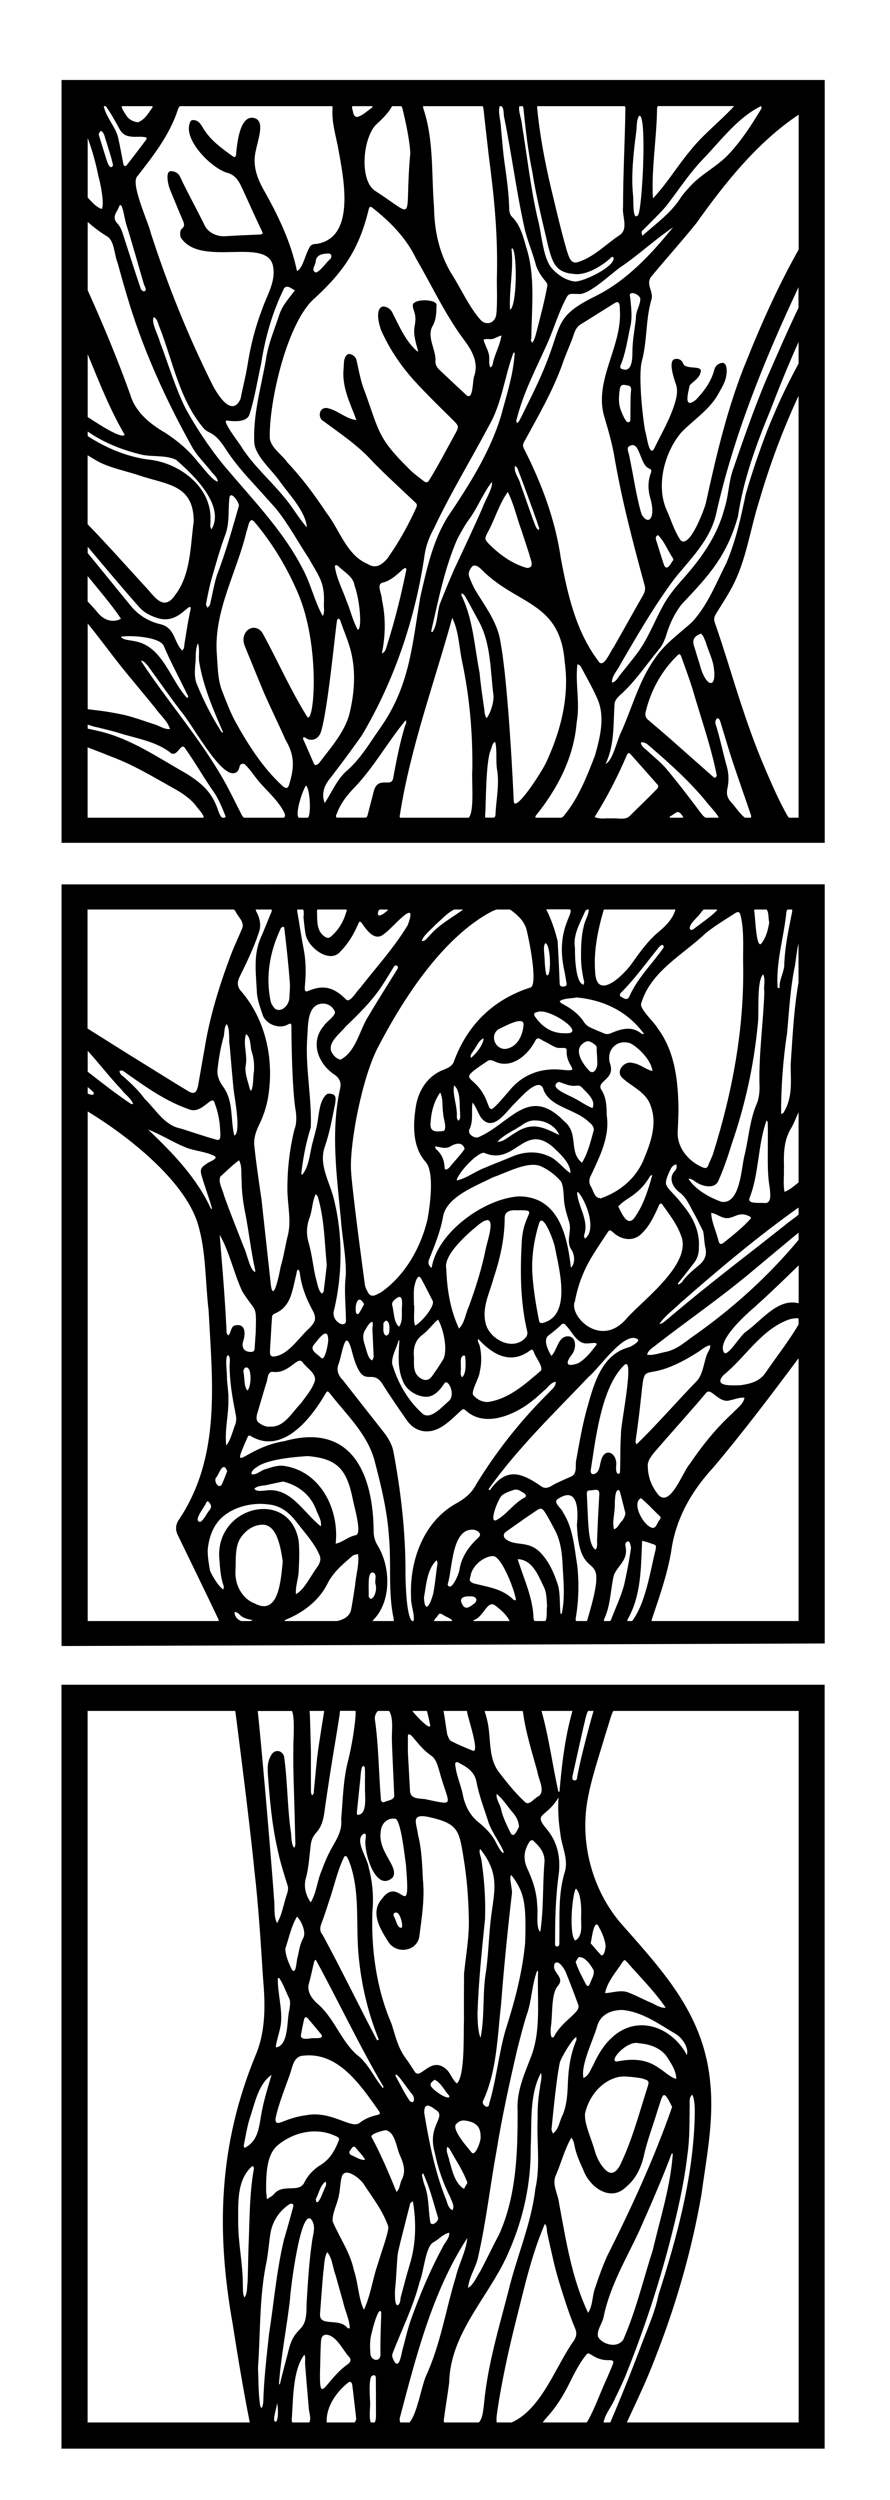 <?xml version="1.0" encoding="utf-8"?>
<!-- Generator: Adobe Illustrator 26.0.1, SVG Export Plug-In . SVG Version: 6.00 Build 0)  -->
<svg version="1.1" id="Слой_1" xmlns="http://www.w3.org/2000/svg" xmlns:xlink="http://www.w3.org/1999/xlink" x="0px" y="0px"
	 viewBox="0 0 1191.6 3343.9" style="enable-background:new 0 0 1191.6 3343.9;" xml:space="preserve">
<path d="M82.4,107v1020.4c340.6,0,681.2,0,1021.8,0V107H82.4z M879.7,145.2c0.1-1.5,0.4-2.5,1-3.3h102.2
	c-18.4,20.3-41.5,37.7-58.9,59.8c-17.2,20.5-31.5,44.5-49.8,63.7C871.9,225.7,879.3,185.2,879.7,145.2z M891.8,275.8
	c16.2-20.8,30.6-43.3,49-62.5c24.2-25.1,46.4-55.6,77.9-71.3c0.2-0.1,0.3-0.2,0.5-0.2c0,0.1,0,0.2,0,0.2c0.1,1.2,0.6,2.6,0.1,3.4
	c-12.8,21.4-26.4,42.5-43.5,60.7c-15.2,16.4-36.1,26.2-51.3,42.6c-5.2,5.8-10.8,11.6-14.7,18.2c-13.3,19.6-32.3,32.8-49.8,48.5
	c-1.2-4.4-1.8-6,1.7-8.4C871.7,296.7,882.4,286.8,891.8,275.8z M870.7,666.5c7.3,24.7-1.5,37-10.7,23.1c-2.4-2-9.3-36.2-11.1-46.6
	c-1.9-10.8-4.1-21.6-6.2-32.4c-0.5-4.3-3.3-8.2-1.7-12.6c15.9-12.7,14.8,23.7,28.1,28.7c2.8,1,3.5,2.6,2.5,5.4
	C867.3,643.5,867.3,654.8,870.7,666.5z M652.5,713c10-17.8,15.4-38.4,27.4-54.9c8.1,16,11.9,34,18.1,50.8c3.6,11,7.3,22,10.8,33.1
	c1.2,6.2,8,17.7-3.4,17.7c-19.2-5.2-36.7-17.9-50.7-32C648.8,721.6,648.8,720.3,652.5,713z M646.5,678.1
	c-12.2,27.9-25.3,55.5-38.2,83c-6.7,15.4-13.2,31-19.3,46.6c-4,12.3-2.9,26.6-10,37.9c-0.6-0.3-1.2-0.6-1.8-0.8
	c9.7-41.7,17.9-84.5,35.1-123.8c4.4-8.2,8.9-16.5,14.1-24.1c12.5-16.2,19.8-36.2,32-52.1C660.7,651.6,649.1,669.9,646.5,678.1z
	 M696.8,647.5c-1.9-8.1-9.4-15.8-7.2-24.3c1.1,1,2.6,1.8,3.1,3c4.7,12.3,9.3,24.6,13.8,36.9c5.2,14.7,10.8,29.2,15.6,44
	c-0.3,0.5-0.7,1.2-1,1.9c-4.3-2.6-5.1-9.1-7.3-13.5C708,679.5,702.6,663.5,696.8,647.5z M684.8,332.9c0.5-0.2,1-0.5,1.5-0.7
	c6.4,8.8,5.8,77.1-3.4,82.2C681.3,387.5,688,359.9,684.8,332.9z M701.4,599.9c-1.5-3-1.5-5.5,0.2-8.5c18.3-33.8,37.9-67,51-103.3
	c3.7-11.2,8.6-22,12.9-33c3.2-8.3,4.6-17.6,13.2-22c14.6-9,29-18.2,43.5-27.2c9.4-6.4,7.2,6.4,7.9,12.8
	c1.2,47.5-35.9,92.7-20.5,140.5c4.8,16.1,9.4,32.3,12.5,48.9c10,59.7,25.4,117.8,41.3,176.1c0.8,4.2-0.2,8.1-2.4,11.9
	c-13.3,23.3-26.3,46.7-39.6,70c-4,4.6-13.5,29.5-20.2,18.2c-30.3-39.8-41.3-89.7-50.4-137.9C743.4,694.9,724.9,646,701.4,599.9z
	 M840.7,515.6c6.3,1.1,3.8,6.8,3.6,14.5c0,0-0.3,19.7-0.3,29.5c0,2.4,0.4,5-3,5.2c-3.5,0.2-8.7-13.3-9.7-15.8
	c-2.8-7.6-3.4-15.3-1.5-28.2C831,512,837,515.4,840.7,515.6z M846.7,471.7c0.2,30.5-13.3,21.8-15.2,21.4c-0.7-0.3-1.4-2.7-1-3.5
	c7.4-17.4,9.7-36.3,13.8-54.6c2.4-12,0.7-23.9-0.4-35.9c-0.2-2.6-2.2-6.4,2-7c4.7-0.6,11.2,4.4,11.3,7.2c0.6,8.6-6.4,16.6-5.8,27.1
	C849.7,440.7,846.6,456.7,846.7,471.7z M798.2,395.7c-55.1,26.9-45.8,37.8-66.8,90.1c-9.6,24.7-21.9,48.2-33.5,72
	c-1.7,2.9-2.7,6.5-5.8,8.2c-1.2-2.3-0.8-4.5,0.1-6.8c9.1-35.4,26.2-67.5,41-100.7c9-20.4,15.1-42.1,25.9-61.6
	c3-5.5,8.4-3.3,14.2-3.8c14.8,3.4,46.8-29.6,61.4-38.4c22.7-16,43.7-35.3,66.5-50.7C872.2,339.6,839.9,374.7,798.2,395.7z
	 M851.9,175.8c0.9-6.8,0-15.2,3.9-20.9c10.9-3.6,4,128-1.7,133.1c-7.5,7.6-5.6-18.7-6.5-26.8C844.8,235,848.1,204.8,851.9,175.8z
	 M719.5,142h116.9c0.7,0.8,1,2,0.9,3.6c-0.6,43.7-3.1,87.4-3.1,131.2c-1.6,12.1,7.5,28.7-4.1,37.4c-18.7,12.2-34.9,29.9-56.7,36.5
	c-9.6,3-12-8.3-14.4-15.2c-8.1-27.8-14.5-56-21.3-84.1c-8.3-35.2-15.1-71.1-18.5-107.1C719.1,143.3,719.2,142.5,719.5,142z
	 M695.4,142h4.3c0.9,1.2,1.3,2.8,1.3,4.7c2.9,28,6,56,11.8,83.6c5.2,33.6,13.7,66.6,21.3,99.7c5.7,21,9.7,34.6,34,36.4
	c16,2.6,37.2-10.2,48.9-20.8c1.2-1.3,2.9-3.3,4.4-1c2.9,12-42.2,33.4-52.5,31.9c-10.1-1.4-20.4-7.5-28-15.4
	c-14.5-13.3-15.5-50.1-21.3-69.7c-9.4-41.5-14-83.6-20.9-125.5C698.3,158.9,693.6,148.7,695.4,142z M669.1,142h2.4
	c3.9,3.8,2.2,10.6,3.7,15.7c10.1,50,16.5,100.7,27.7,150.4c3.8,14.6,9.6,28.8,13.8,43.3c2.2,9.9,7.9,18,14.2,25.5
	c2.2,2.7,2.4,4.8,1.4,8.1c-4,21-9.6,41.8-14.9,62.5c-1.3,3.8-2,8.1-5,11c-0.7-1.6-1.9-3-1.6-4.8c0.2,0,0.4,0,0.6,0
	c0.2-41.5,6-84.7-7.4-124.7c-3.9-14.1-7.9-28.6-18.7-39.2c-2.3-2.3-3.5-6.6-3.5-10c-0.5-21.4-3.5-42.5-6.5-63.7
	c-2.1-14.8-3-29.9-4.6-44.8C670.9,163.3,666.3,149.4,669.1,142z M654.4,473.5c-1.5-6.7-5.6-12.6-7-19.4c2.7-0.4,4.4-0.8,7.4-0.6
	c5.8,1.3,10.8-3.4,16.5-4.7c-1.5,11.3-7.3,21.9-10.4,32.9c-1.2,3.5-0.7,7.7-4.3,9.9C653.6,486,656.1,479.3,654.4,473.5z M566.5,142
	H646c0.7,0.8,1.1,1.9,1.3,3.4c2.3,21,4.7,42.1,7.1,63.1c7.2,54.4,12.3,104.8,10.9,161.2c-0.4,14.9,1,34.7-0.9,51.5
	c-1.8,10.5-12,14.5-20,7.8c-16.4-18.1-26.4-41.6-39.5-62.2c-16.7-27.1-23.4-58.1-23.8-89.6c-3.6-44.1,0-89.2-14.2-131.8
	C566.5,143.8,566.3,142.7,566.5,142z M622.2,455.9c10.2,13.7,18.5,29.3,12.9,46.6c-2.9,5.9-0.8,36.8-12.2,24.6
	c-11.5-10.6-22.8-21.4-34.3-32.1c-4.2-3.9-6.3-8.2-5.5-14.2c-0.3-14.3-11.4-30-4.3-44c5.6-9.3,5.4-19.4,5.7-29.6
	c-2.1-6.4-22.1-6.8-27.9-3.3c-7.2,2.5-2.5,10-1.4,15.2c1.7,5.6,1,11.2,0,16.8c-2.2,11.7,1.6,22.6,4.6,33.7c-0.3,0.2-0.6,0.5-0.8,0.7
	c-16.1-13.8-24.4-34.1-33.9-52.6c-3.1-5.6-8.8-8.4-13.5-7.5c-10.2,4.5-3.5,27.9,0.6,35.8c11.3,24,26.3,45.7,44.2,65.1
	c15.6,16.9,32,33,48.4,49.1c10.1,10,10.4,9.7,3.6,22c-11.2,20.2-21.8,40.8-34,60.5c-1.9,3.2-4.4,2.9-6.7,1.1
	c-6.7-5.2-13.7-10.2-19.6-16.2c-41.7-41-40.2-49.5-59.2-102.5c-5.9-14.1-8.3-29-11.7-43.8c-1.3-4.8-7.2-8.8-11.5-7.5
	c-6.7,4-4.9,15.2-5.9,22c-1.4,24.1,9.5,44.5,17.4,66.1c-13.5-1.4-24.3-12.4-37.5-15.7c-9.7-3-15.1,7.8-9.1,15.3
	c24.1,18,49.3,34.3,69.5,57.2c18,18.2,37,35.6,55.7,53.2c2.8,2.1,2.8,4.4,1.4,7.4c-10.8,23.9-23.6,46.6-38.7,68
	c-7.5,8.4-15.5,14-26.1,7.2c-28.6-11.9-37.4-45.7-55.4-68.6c-15.7-23.8-32.7-46.7-52.3-67.4c-7.1-10.3-22.9-20.3-23.5-33.1
	c-1.1-48.2,23.6-156.8,61.3-187.5c39.2-36.5,58.7-66.2,71.3-118.4c1-3.4,2.5-3.5,4.9-1.5c23.8,18.7,45.1,40.2,58.4,67.9
	C578.6,382.7,596.5,421.8,622.2,455.9z M511.3,802c0.4-6-7.5-20.2,0.3-22.4c19.8-4.7,31.1-26.4,32.5-17.7
	c-7.1,34.3-15,66.9-25.6,100.1c-1.3,4.3-2.4,10.6-7.2,12C516.2,850.3,516.6,825.9,511.3,802z M479.1,842.5
	c-6.8-11.9-9.7-25.9-15.1-38.6c-5.4-15.5-13.5-30.1-15.7-46.5c0.9-2.4,3.5-1.3,4.9,0.2c7.9,7.8,20,13.9,21.5,25.8
	C481.3,800.8,485.4,840.5,479.1,842.5z M266.8,886c5.4,32.7,18.8,63.3,31.8,93.4c-0.5,0.2-0.9,0.4-1.4,0.7
	c-13.2-20.4-24.4-42.3-33.6-64.8c-3.4-8.1-2.8-16.7-2.3-25.2c1.5-9.7-0.5-20.7,3.7-29.5C267.9,868.5,265.4,877.6,266.8,886z
	 M277.8,813.1c-0.7-1.8-2.2-3.8-1.9-5.5c2.2-11.3,4.3-22.6,7.5-33.7c5.7-19.8,11.2-39.8,18.4-59c6-16.5,3.3-33.1,5.5-49.9
	c2.4-8.6,12.9,7.4,12.6,11.4c-9,31.2-17.7,62.7-29.5,93c-4,12.8-6,26.3-9.3,39.3C280.7,810.4,278.9,811.6,277.8,813.1z M297.3,619.6
	c-18.2-22.8-34.4-47.1-48.5-72.6c-14.4-28.7-23.3-60-34.8-89.9c-1.8-8-12.2-26.4-8.1-32.9c5.3,2.7,5.7,9.5,8.1,14.5
	c17.6,45.2,26.2,95.5,58.1,133.5c1.9,2.4,4.6,4.5,7.4,5.8c10.6,4.8,16.9,13.7,22.9,23c9.2,14.2,19.9,27.1,31.2,39.6
	c12,13.2,24,26.4,35.8,39.7c16.8,20.8,29.6,44.7,44.3,67c11.6,21.2,21.3,30.7,20,58.9c-0.6,5.9,1.6,12.5-1.6,17.8
	c-11-19.5-15.9-42.9-26.7-62.9C378.1,707.9,335.1,665.1,297.3,619.6z M340.5,592.8c1.7,18,24.9,37.1,35.1,52.5
	c12.3,17,33.6,39.1,35.3,60.2C399.4,692.6,391,677,379.6,664c-18-21.8-39.6-40.7-55.2-64.4c-1.9-4.4-28-36.8-20.8-37.1
	c1.5,0,26.2,4.9,30.4-8.1c7.1-22,10.5-45.1,15.6-67.7c5.4-35.1,15.1-69.4,30.9-101.3c4.5-4.7,9.7,0.8,14.3,3
	c-7.7,10.5-16.9,20.1-20.9,32.8c-6.6,20.1-15.2,39.7-18,60.8C349.4,518.7,338.5,555.2,340.5,592.8z M422.7,349.3
	c1.1-8.7,9.1-10,17.1-10.2c3.7-0.1,5.3,4.1,2.3,7.4c-3.9,2.8-17,21.5-20.7,17.3C416.7,360.4,422.8,354.1,422.7,349.3z M505.5,164.9
	c7.1-6.7,14.2-13.5,19.1-22.2c0.1-0.3,0.3-0.5,0.5-0.7h12.1c0.7,0.8,1.3,1.8,1.5,2.7c4.8,19.8,9.1,39.2,10.7,59.6
	c-8.8,92.8,10.4,88-47,51.1C480,241,486.1,180.5,505.5,164.9z M471.8,142h27c0,0.6-0.3,1.3-0.9,2.2c-6.4,4.2-12.2,10.4-19.7,12.3
	c-5.6-0.2-5.4-7.8-6.8-11.9C471.2,143.4,471.4,142.6,471.8,142z M240.9,142h204c0.3,0.8,0.4,1.9,0.3,3.7
	c-1.1,16.6,3.5,32.5,6.8,48.4c6.8,38.5,27,124.5-29.1,132.3c-6-0.2-8.2,2.6-10.8,9.2c-3.7,7.2-7.4,24-14.5,27
	c-7.8-38.3-25.3-74.7-44.8-109c-7.6-13.7-13-27.6-11.7-43.7c1.8-18.7,16.6-49-1.8-52.2c-17-2.9-21.2,28.6-23,46
	c-0.1,2.6-0.2,8.5-4.3,5.6c-15.3-11-30.7-21.8-40.5-38.7c-2.7-4.6-5.8-9.5-12.2-10c-2.7-0.2-3.8,0.5-4.8,3
	c-10.2,23,29.1,61.8,49.6,67.5c9.6,2.4,14.9,9.6,18.8,17.9c9.4,20,18.2,40.3,27.8,60.2c1.6,3.4,0.9,4.3-2.8,4.5
	c-15.6,0.7-31.2,1.3-46.8,2.3c-8.4,0.6-21.6-3.3-27-14.3c-10.8-22.1-22.9-43.7-33.3-65.9c-2.3-4.3-6.2-6.3-11-6.9
	c-9.4-1.1-4.5,18.4-2.6,23.6c5.8,14.3,11.7,28.6,17.8,42.8c1.7,4.1,2.6,7.4-1.5,10.6c-2.6,2.1-3.2,9.2-0.9,12.6
	c26.9,39.6,115.3-2.5,123,37.7c4,21-8.7,39.4-15,58.5c-9.3,24.2-15.4,49.2-19.4,74.8c-2.4,14.8-6.3,29.3-9.1,44
	c-12,26.3-32-7.3-38.4-20.3C251.4,448.5,224.3,380.9,202,312c-3.3-14.8-28.2-67.3-17.9-76.5c21.6-27.7,43.5-55.7,54.3-89.6
	C239,144.2,239.8,142.9,240.9,142z M193.1,389.7c-1.3,0.3-4-1.7-4.6-3.3c-8-23.6-15.5-47.4-23.2-71.1c-1.9-5.9-3.6-11.6-8.1-16.3
	c-8.3-8.7-0.4-15.5,1.7-21.4c4.5-12.8,7.5,14.9,10.2,22.6c8.3,26.4,15.6,53,23.4,79.5C193.2,382.7,197.7,388.2,193.1,389.7z
	 M163.1,142h41.2c0.2,0.7-0.1,1.7-1,2.9c-5.2,7.4-9.8,15.5-18.8,18.7c-6.5-0.9-11.5-3.7-15-8.4C168.4,152.9,162.3,145.3,163.1,142z
	 M141.6,142c7.1,9.7,12.8,20.3,18.6,30.9c3,5.6,7.8,8.9,13.8,9.6c7.1,1.3,15.2-0.6,22,1.4c0.5,0.6,0.2,2.3-0.4,3.1
	c-8.5,11.3-17,22.6-25.8,33.7c-2,2.6-4,1.7-4.7-1.6c-2.3-11.7-4.3-23.5-7-35.2c-3.7-15-16.1-26.7-19.2-41.9H141.6z M134.7,175
	c5.2,2,5.2,8.1,7.1,12.7c3.3,11.4,7.1,21.7,9.6,33.4c-3.6,7.1-7.4-2.9-8.5-6.6c-3.5-11-6.9-22-10.3-33
	C131.3,179,133.5,177.1,134.7,175z M117.4,184.7c6.3,16.7,11,34.2,14.5,51.5c2.5,8.6,8.1,36.1,4.5,43.3c-6.1-1.4-12.9-8.5-19-15.3
	V184.7z M117.4,296.9c8.6,7.5,17.5,14.3,27.4,20.2c8.6,7.3,8.2,23.6,12.5,34c3.9,14.1,7.8,28.2,12,42.2
	c20.9,71.9,52.1,140.5,88.5,205.7c6.4,11,15.8,20.1,23.8,30.1c3.3,5,9.6,8.8,10,15.1c-6.7-0.7-20.5-19.6-26.1-25.6
	c-12.3-15.9-27.3-28.6-44-39.5c-20.5-11.9-40.1-27.5-47.1-51.2c-16.9-47.3-36.3-93.8-57-139.6V296.9z M117.4,473.8
	c15.1,36.6,29.6,73.8,49.6,107.9c-5.1,5.5-35.2-14.5-49.6-23.9V473.8z M117.4,577.2c20.6,14.3,43.5,23.7,67.6,29.8
	c16,5.1,35.3,0.8,50.6,8c22.6,19.3,66.4,61.2,47.6,93c-2.8-3.4-1-8.3-1.4-12.4c1.8-45-42.9-77.4-84.2-81c-28.6-4-56-15.6-80.2-31.3
	V577.2z M117.4,609.1c5.6,3.3,11,6.8,16.8,9.7c16.6,7.9,35,11.4,52.4,17.2c37,12.5,72.5,11.9,72.8,61.3
	c-4.5,31.5-3.6,70.5-24.5,98.1c-16.5,24.9-29.4,0.1-41.6-12c-25.2-27.5-50-55.4-76-82.2V609.1z M117.4,731.4
	c22.8,27,45.4,54.1,68.8,80.5c6.2,7.1,14.4,11.5,23.1,14.3c29.1,10.9,44.6-22.1,46.2-12.6c-3.8,16.6-6,32.2-8.7,48.8
	c0,3.1-0.5,5.6-2.9,7.8c-11.7-11.8-9.2-31.4-30.8-35.6c-14.9-3.9-27.8-11.8-37.8-24c-19.4-23.5-38.5-47.3-57.9-70.8V731.4z
	 M249.7,932.9c-22.6-25.4-32.5-69.6-70.5-75.4c-5.8-1.4-13.1-1-17.4-5.4c3.5-2.6,51.6-1.8,57.5,12c9.5,22.2,21,43.4,31.5,65
	C252.2,930.5,252.6,934.8,249.7,932.9z M117.4,770.7c15.2,18.7,31.2,37.1,44.6,56.9c-10.9,6.1-23,1.8-30.7-7.6
	c-4.5-5.3-9.2-10.5-14-15.6V770.7z M117.4,834c18.3,22.4,35.2,46.2,53.7,68.5c12.4,15.1,24.9,30,37.2,45.1
	c6.3,9.2,16.2,16.9,19.3,27.6c-7.9,0.8-14.6-4.8-22.1-6.7c-12.7-4.2-25.4-8.7-38.4-12c-25.5-5.6-40.7-6.5-49.7-7.9V834z
	 M272.3,1093.8h-155v-94.1c13.2,5,26.3,10.2,39.4,15.4c26.1,10.5,50.1,25.1,74.6,38.7c11.4,6.3,22.7,13.4,31,23.9
	C263.5,1080.2,274.5,1090.9,272.3,1093.8z M300.6,1093.8h-3.1c-2.5-1.6-4.3-6.5-5.2-9.1c-3.9-12.2-10.2-23.2-19.2-32.1
	c-7.2-7-15.7-13-24.3-18.2c-37.3-21.1-73.4-46.2-115.5-56.2c-5.3-1.3-10.6-2.4-15.9-3.5v-5.4c4.2,1.2,8.4,2.9,12.5,3.5
	c8.8,2.2,17.7,4.3,26.5,6.8c23.8,7.8,49.9,11.1,70.5,26.2c10.2,10.3,15-14.4,20.9-4.9c13.9,19.5,25.5,40.4,39.4,59.9
	c6.2,9.7,10.7,20.7,15,31.6C301.6,1093,301.1,1093.5,300.6,1093.8z M379.9,1093.8h-53.2c-1.4-0.9-2.4-2.4-3.2-4
	c-7.7-14.9-14.9-30.1-23.1-44.8c-32.1-57-76.3-106.9-111.7-161.1c3.9-0.5,6.6,4.1,9.1,6.5c14.9,20.4,29.3,41.2,44.7,61.3
	c17.2,20.2,58.3,98.6,75.7,79.8c1.2-1.3,2.1-4,2.7-6.6c0.8-3.3,4.8-4.4,7.3-2.1c7.4,7.1,12.8,16.3,19.7,24
	c11.3,13,24.8,24.4,32.6,40.1C382.2,1090.2,381.9,1092.5,379.9,1093.8z M387.6,1047.9c-1.8,7.2-4.6,7.9-9.9,2.9
	c-26.4-24.4-45.8-55.2-63.1-86.4c-6.4-12.1-11.3-25.2-16.4-38c-7.2-17.2-6.6-35.9-8.1-54.2c-3.1-56.8,27.5-107.8,40.1-161.9
	c2.2-4.2,3.1-20.1,10.3-12.4c24,28.4,43.4,60.6,58.1,94.7c31.3,72.3,21.7,179.5,12.5,165.9c-22.1-35.3-38.8-73.6-58.7-110
	c-6.1-12.5-22-11.6-25.9,2.9c-1.2,4.8-0.2,9.2,1.6,13.6c8.5,20.8,16.9,41.6,25.6,62.3c9.2,20.9,19.3,41.3,28.5,62.2
	C394.3,1009.8,394.3,1025.7,387.6,1047.9z M412.2,1093.8h-12.3c-5.5-6,6.3-39.3,9.9-43.1C415.3,1056.2,416.8,1090.1,412.2,1093.8z
	 M422.3,1023.4c-1.1,0-2.3-2.7-3.1-4.4c-4.1-9.3-8.1-18.6-12.2-27.9c-0.8-1.5-1.9-3.3-0.7-4.9c2.2-0.7,4.4,2.4,6.5,2.8
	c7.4,2.1,14.4-1.7,17.1-10.6c8.7-28,18.3-127.6,21.2-148c0.2-1.1,1.2-2.1,1.8-3.2c0.9,0.8,2.3,1.4,2.6,2.4
	c5.2,16,12.6,31.2,15.7,47.9c5.3,26.2,2.7,53.5-3.8,79.2c-7.3,24.5-25,43.8-40,63.8C426.3,1021.9,424,1023.4,422.3,1023.4z
	 M442.5,1040.5c14.3-18.6,28.3-37.5,41.9-56.7c44-74,72-157.6,84.3-242.8c2-12.5,6.6-23.9,12.7-35c21.9-46.5,48.9-90.5,72.9-135.9
	c17.8-30.2,21-66.1,33.2-98.4c0.5,0.1,1,0.1,1.6,0.2c-1.6,28.9-11,57-18.4,84.8c-15,49-43,92.7-71.4,134.9
	c-19.9,32-28,69.8-36.4,106.2c-11.4,66.2-14,119.7-54.3,176.7c-13.5,19.1-25.3,39.6-43.1,55.5c-14.3,11.9-20.7,29.2-30.8,44.2
	C429.9,1061.9,434.3,1050,442.5,1040.5z M500.3,1058.9c-2.6,10.5-5.5,20.9-8.1,31.4c-0.3,1.6-1.1,2.7-2.3,3.4h-39
	c-1.2-0.9-1.5-2.4-0.2-4.7c4.6-12.9,12.6-23.7,21.7-33.3c27.3-27.7,46.4-63,70.7-92.2c1.7,2.6,0.2,4.7-0.8,7.2
	c-6.9,22.8-11.5,46.2-15.8,69.6C524.5,1055.1,506,1036.4,500.3,1058.9z M627.4,1093.8h-91.7c-0.8-0.7-0.7-2-0.2-4.4
	c14.2-89.9,45.9-175.7,70-263c8.7,17.7,9.1,38.8,13.1,58c10.2,47.9,14.4,96.6,13.8,145.6C631,1040.2,635.8,1086.2,627.4,1093.8z
	 M642.1,900c-6.7-34.1-8.5-70.3-23.5-102c-1.3-1.2-0.6-2.8-0.5-4.4c4,1.2,5.3,6,7.6,9.2c5,9,9.8,18.1,14.8,27.2
	c17.2,30.6,15.8,67.1,20.3,101c0.2,9.3-3.8,22.3-9.2,29.6c-3.4-4-2.5-9.7-3.6-14.5C645.8,930.8,643.5,915.4,642.1,900z
	 M663.4,1089.6c0,2.1-0.8,3.4-2,4.1h-11.6c-0.5-0.8-0.4-2.4-0.1-5.4c1-12.5,0.6-70.3,7.4-85.2c1.7-3.8,1.6-9,5.9-10.8
	c3,12.5,0.3,26.2,2.8,38.9C668.6,1050.9,664.2,1070.1,663.4,1089.6z M689.4,1075c-1-0.7-1.6-2.4-1.6-3.7
	c-0.5-14-7.2-155.4-17.5-211.1c-3.5-26.6-20-47.9-33.5-70.1c-3.3-5.7-6-11.9-8.4-18.1c-2.2-5.6,0.5-10.5,4.1-14.6
	c3.9-2.8,8.9,1.3,11.9,4.1C691.8,810,750,803.7,756.1,885.8c6.5,45.9-5.3,91.8-24.5,133.3C727.8,1028.2,697.8,1075.8,689.4,1075z
	 M751.7,1093.8h-34.4c-0.7-0.6-0.7-1.6,0.3-3c29-36,50.8-77.8,54.5-124.6c4.8-25.9-2.2-52.4,1-77.9c1.5,1.1,3.7,1.5,4.5,3.3
	c7.3,13.8,15.2,27.3,21.5,41.6c11.7,24.5,4.5,52.6-2.5,77.5c-10.8,27.8-21.8,56.2-40.8,79.5C754.7,1091.9,753.2,1093.1,751.7,1093.8
	z M879.4,1055.5c-11.9,12.4-24.4,24.1-36.5,36.2c-1,0.9-2.1,1.6-3.2,2.1c-6.2,2.8-14.4,0.1-21.2,1v-0.1c-6.7-0.5-13.8,1.2-20.2-1
	c-0.7-0.2-1.4-0.5-2.1-0.9c16.6-26.5,30.8-54.1,43.1-82.8c1.7-3.7,3.4-3,5.4-0.7c11.8,13.3,23.6,26.7,35.4,40
	C882.2,1051.7,881.2,1053.6,879.4,1055.5z M913.3,1093.8h-16.6c0-0.5,0-0.9,0-1.4c9.9-5.4,10.6-11,18.3,0.9
	C914.5,1093.4,913.9,1093.6,913.3,1093.8z M961.4,1093.8h-16.7c-2.1-1.2-4-3.2-5.9-5.7c-15-20.1-30.3-40.1-46.4-59.4
	c-7.2-8.6-16.3-15.6-24.6-23.4c-3.8-3.8-9.1-6.3-9.8-12.1c5.5-1.2,9.1,2.6,12.8,5.8c26.9,23.2,53.2,46.8,75.7,74.5
	c5.1,6.4,11.6,12.7,15.6,19.6C961.9,1093.4,961.6,1093.6,961.4,1093.8z M959.7,1037.3c-1.4,3.3-2.4,4-4.9,1.8
	c-19.9-17.5-39.6-35.1-59.5-52.6c-9-7.9-18.2-15.6-27.3-23.4c-3.4-2.8-4.6-5.9-3.6-10.5c6.7-28.4,20.9-54.5,41.6-74.9
	c3.7-3.9,4.7-3.5,6.6,1.8c4.9,13.8,10,27.5,14.4,41.4C938.2,959.7,951.8,997.8,959.7,1037.3z M938.5,847.5c3.3,2.6,4.5,7.2,6.2,10.9
	c3.4,11.9,9.8,23.4,11.1,35.7c4,29.2-11.5,24.3-19-5.5c-2.3-6.8-4.2-13.6-6.3-20.5C926.7,858,926.8,852,938.5,847.5z M1005.3,1093.8
	h-8.1c-7.2-5.9-12.2-14.1-18.5-20.9c-4.7-5.3-6.5-10.5-4.8-18.2c2-9.3,2-19.1-0.6-28.7c-5.2-18.4-9-37.3-14.6-55.6
	c-3.1-5.8,2.3-15,5.6-5.5c5.4,17.5,10.5,35.1,16.2,52.6c7.9,23.8,16.3,47.5,24.4,71.2C1005.8,1091.2,1006,1092.8,1005.3,1093.8z
	 M1069.2,1093.8h-12.7c-0.7-0.5-1.4-1.3-2.1-2.4c-11.3-19.9-20.5-41-29.5-62c-20.6-47.6-36-97.2-51.4-146.7
	c-5.3-16.6-10.6-33.2-16.4-49.7c-1.6-4.6-0.9-8,1.4-11.7c7.2-11.8,14.9-23.3,21.4-35.5c19.3-35.9,24.3-77.3,36.6-115.8
	c14-48.1,31.6-95.2,52.7-140.6V1093.8z M1069.2,486.3c-3.9,7.3-7.8,14.6-11.6,22c-11,21.7-20.9,43.9-29.9,66.4
	c-10.9,28.2-20.7,57-29.2,86.1c-6.4,31.1-13.4,62.7-25.9,92.1c-13.8,27.2-25.2,57-46.3,79.5c-17.6,15.9-37.2,29.4-50.3,49.6
	c-20.7,29.3-29.7,64.9-44.4,97.3c-5.4,10.1-11,38.3-20.8,42.5c12-24.8,10.3-52.3,11.9-79.1c0.2-5.8,3.9-9.5,7.6-13
	c20-17.7,34.5-40,51.4-60.4c5.5-6.2,8.4-13.6,10.8-21.2c4.5-14.7,11.1-28.3,20.5-40.2c36.3-38.1,60.2-64.3,75-117
	c7.3-49.3,24.3-95.9,43.3-141.8c12-31.2,24.2-61.3,37.9-91.7V486.3z M1069.2,411.5c-15.3,31.8-29.3,64.4-43.5,96.7
	c-16.6,39.6-30.6,80.2-44.6,120.8c-5.7,16.8-5.6,34.7-11.3,51.6c-9.2,35.8-31,66.5-55.4,93.7c-10.2,11.5-20,23.3-27.2,36.9
	c-11,20.2-19.3,42.1-32.8,60.9c-7.5,10.2-15.6,19.9-23.5,29.8c-3.6,4.2-5.7,10-11.6,11.2c-0.3-9.3,7.7-16.4,11.4-24.6
	c22.8-39.1,45.5-78.4,72.6-114.7c21.4-26.5,46.9-50.8,55.2-85.1c23.5-105.7,64.8-207,110.6-304.5V411.5z M881.3,716
	c8.3,8.5,13,20.8,19.7,30.8c0.4,0.6,0.7,1.8,0.4,2.3c-2.9,3.9-8.5,16.2-12.5,6.4c-3.6-11.1-7-22.2-10.5-33.3
	C877.3,719.2,878.5,716.1,881.3,716z M1069.2,334c-26.5,47.1-48.7,96.1-68.8,146.3c-25.8,61.9-41.1,127.6-55.4,192.8
	c-2.2,8.8-21.9,61.5-33.8,49.5c-8.7-12.6-12.9-28.1-19.4-42c-13.4-32.7-1.8-76.2,20.6-102.4c17.1-17.5,38.5-30.6,50.2-52.9
	c3.1-5.5,6.5-11,8.4-17c2.9-8.6,4.7-30.5-10.6-20.3c-1.9,1.7-3.4,4.2-4,6.6c-4.2,15.8-13.5,28.5-24.5,40
	c-17.3,13.9-10.5-9.2-8.6-18.8c4.7-6,13.1-9.4,14.8-18.1c3.3-10.2-21.5-2-23.8-12.3c-2.1-4.6-6.9-6.3-11.2-5
	c-8.7,2.8-0.7,25.9,1.4,32.3c3.6,9.2,1.6,18-1,26.8c-6.6,21.6-18.2,41-28,61.2c-6.7,10.3-9.7-19.5-11.6-23.6
	c-3.7-19.6-9.4-74.7-4.6-93.8c7.5-27.4,4.9-56.2,13.1-83.3c2.6-10.8-9-20.9,0.5-31.1c19.5-23.6,40.1-46.3,59.3-70.2
	c38.3-53.8,81.8-108.5,137.1-145.3V334z"/>
<path d="M82.4,1183v1018.8l1021.8-3.4V1182.9L82.4,1183z M1052.6,1222.7c0-2,0.5-4.6,1.7-6.1h6.1c0.6,1,0.3,2.4,0,3.9
	c-4.7,23.7-9.9,47.3-10.4,71.6c-1,10-7,19-6.2,29.6c-0.8,0-1.7-0.1-2.6-0.1C1038.6,1288,1049,1255.8,1052.6,1222.7z M1023.7,1609.3
	c-5.2-1-24.5,2.1-19.9-7.4c12.7-33,10.7-70.6,22.6-103.3c0.5,1,1.5,1.9,1.5,2.9c0.3,11.4,0.1,22.9,0.1,34.3c0,18-0.6,36,2.7,53.8
	C1031,1596.2,1033.8,1609.7,1023.7,1609.3z M880.2,1998c-7.4-9.9-12.5-20.9-12.9-36.3c-0.8-6.8,4.3-13.8,9.9-20.3
	c22.6-26.3,46-51.8,68.3-78.3c6.5-8,17.2,15.1,32.1,9.9c6.4-1.1,12.6-4.2,19.2-3.3c-1.6,8.9-10.3,14.2-16,20.6
	c-22.1,20.2-40.7,43.4-57.5,68.2C914.1,1968.5,896.5,2019.8,880.2,1998z M883.6,2032.4c-3.6,3.4-5,13.6-11.3,11
	c-11.9-4.1-26.8-33.2-14.1-39.4c8.8,7.2,16.4,15.9,24.8,23.6C884.7,2029.2,885,2030.5,883.6,2032.4z M945.8,1813.8
	c-3.7,10.9-4.8,23.8-12.3,32.9c-27.4,28.1-53.3,58.3-81.3,85.4c-0.5-1.2-1-2.3-1.4-3.4c20.9-142.8-10.1-60.4,83.2-119.8
	c5.4-3.3,10.5-8.5,16.9-9.4C951.4,1804.8,947.1,1808.8,945.8,1813.8z M655.8,1993.5c-0.6-0.5-1.2-1-1.8-1.4
	c39.2-55.2,88.2-102.1,134.6-150.9c13.9-11.2,46.8-60.3,64.4-50.2c6,2.4-7.9,10.3-10.9,11.1c-38.8,10.3-48.3,54.1-57.8,87.9
	c-5.2,20.3-8.9,40.9-12.5,61.5c-2.3,7.7,2,19.7-7.2,23.6c-6.5,2.8-13,5.8-19.5,8.8c-7,3.3-13.2,9.8-20.8,4
	C696.9,1969,677.4,1962.8,655.8,1993.5z M703.2,2002.8c-14.9,7.4-23.8,22.2-38.2,30.4c-12,6.1,3.1-31.9,8-33.6
	c3.9-2.9,10.4-5.2,14.8-6.6c2.7-0.9,5.6-0.5,8,0.9C700.3,1996.4,706.6,1999.5,703.2,2002.8z M617,1828.1c0.4-4.8-1.9-13.9,4.5-15.1
	c0.5,0,1.4,1.4,1.5,2.2c0.4,7.9,1.7,21.4-4.2,27.1C615.2,1838.8,617.7,1832.8,617,1828.1z M614.5,1777.2
	c-11.5-25.3-15.8-50.1-17-79.8c-4.3-19.2,29.7-48.2,43.8-59.6c26.5-20.6,11.6,20.1,9.1,32.6c-5.4,26.6-13.5,52.4-22.9,77.8
	C623.2,1757.7,622.1,1769.8,614.5,1777.2z M538.4,1745.9c-1.4,9.5,1.8,20.6-4.1,28.8c-7.5-5.9-6.6-20.5-9.4-29.5
	c-0.3-4.2,4.1-7.2,7.1-9.4c6.7-4.2,6.6,5.9,6.2,10.1C538.3,1745.9,538.4,1745.9,538.4,1745.9z M533.7,1792.9c0.3,0,0.7,0,1,0.1
	c-0.9,18.6-2.9,37.1,4.8,54.6c4.6,12.3,19.8,21.4,32.5,20.8c10.4-0.9,17.4-9.7,22.9-17.8c4.9-7.8,16.3,16,5.3,24.1
	c-8.5,7.2-25.2,26.8-35.9,15c-19.1-17.7-31.9-40.5-39.3-65.5C524.3,1813.6,531,1803.1,533.7,1792.9z M594.3,1512.8
	c-11.1,1.5-19.7,1.9-17.7-12.5c0.9-13.7,4.8-27.9,12.8-38.9c4.1,8.4,2.4,18.3,3.9,27.4C593.1,1495.2,598.9,1508.3,594.3,1512.8z
	 M613.9,1499.1c-3.7-3.1-1.6-7.9-2.4-12c-0.7-11.7-5.6-23.6-3.6-35.2c9.1,7.2,7.1,25.8,8.1,36.7
	C615.9,1492.3,617.2,1496.3,613.9,1499.1z M622.1,1536.8c-5.5,8.3-12.9,15.5-19.1,23.3c-1.9,2.7-7.7,7.5-7.8,1.3
	c-0.4-9.8-3.9-17.9-11.4-24.2c-0.9-0.7-0.9-2.5-1.4-3.8c6.8,0.8,13.2,3.9,19.9,0.5C609,1529.6,619.3,1526.4,622.1,1536.8z
	 M653.4,1418.8c3.4-1.9,7.4,0.4,10.6,1.8c22,9.1,43.3-10,52.8-28.7c3.3-6.4,7.8-0.5,11.8,0.9c6.7,3.2,8.8,5.4,15.7,8.2
	c6.1,2.4,14.7-1.8,14.4,4.1c-1.4,22.9,22.4,29.1-8.3,25.7c-26.5-2.3-51,6.6-68.3,28c-5.8,6.5-11.2,13.3-17.3,19.4
	c-7.1,7.2-8.5,7.7-12-2.4C637.1,1432,605.8,1450.8,653.4,1418.8z M634,1405.2c4.4-5.4,6.7-13.5,13.4-16.3
	c0.5,7.7-10.7,21.6-16.9,26.2C628.8,1411,632.3,1408.6,634,1405.2z M667.5,1376.7c5.7-2.4,35.3-19.6,33.4-5.2
	c-1.2,14.2-8.7,29.7-24.3,31.6C662.6,1403.6,655.5,1384.7,667.5,1376.7z M862.4,1383.2c-1.2-0.2-2.8,0.1-3.5-0.5
	c-10.9-9-22.7-7.6-34.8-3.1c-4.5,1.4-9.2,4.9-14,3.2c-6.9-2.8-13.9-5.5-20.6-8.8c-2.8-1.4-5.7-3.8-7.4-6.5
	c-7.2-11.3-17.6-18.6-29-24.7c-1.8-0.5-2.7-2-3.8-3.5c5.9-4.5,17.5-3.5,22.3-5.1C809.5,1337.6,841.2,1353.9,862.4,1383.2z
	 M831,1328.3c18.7-18.5,33.9-40,50.5-60.3c1.9-2.6,6.8-7.2,7.2-0.8c-15,21.7-34.7,40.4-45.7,64.9c-3.3,7.7-7.8,3.1-12.8,0.4
	C829.7,1332.3,830.1,1329.2,831,1328.3z M832.9,1441.6c13.3,12.4,32.4,19.1,38.4,38c8.6,23.3,0.6,46.8-8.3,68.6
	c-10.2,27.1-32.8,46.1-59.6,55.1c-0.1-0.3-0.2-0.6-0.3-0.9c-7.3,0.8-8.9-11.4-12.6-16.2c-2.4-4.9-1.7-10,1-14.5
	c11.7-25.1,25.3-51.7,20.8-80.3c-0.1-11.9-0.5-23.6-7.3-33.9c-6.8-11.4,17.9-13.1,12.3-33.2c-7-19,8.4-35.2,27-28.6
	c11.8,6.4,27.9,23.2,29.2,37c-9.2-2.2-16.5-9.4-26.3-10.8C835.8,1418.5,824,1432.7,832.9,1441.6z M873.4,1571.5
	c-5.2,18.9-11.1,38.3-22.1,54.7c-10.3,17.6-18.3-1.9-23.5-12.3c6.6-7.7,15.7-11.5,23.3-18c7.8-6.1,14.1-13.7,19.1-22.4
	C870.8,1572.6,872.3,1572.1,873.4,1571.5z M772.6,1595.2c0.5-0.2,0.9-0.4,1.4-0.6c10.9,11.8,25.5,51,9,62.4c-0.3-1.5-1.2-3-1.1-4.4
	C789.2,1632.6,774,1614.6,772.6,1595.2z M799.7,1423.4c-0.1,6.2-5.5,15.5-11.6,8c-7.9-8.3-20.3-26.7-7.5-35.7
	c4.9-3.7,7.6-3.8,12.7-0.6c3.2,2.1,6.6,4.1,5.5,8.8C799.2,1410.4,799.8,1416.9,799.7,1423.4z M772.7,1452.2c2.7-0.3,4.7,0.6,6.6,2.6
	c6.5,7.4,18.9,16.5,13.9,27.5c-8.5-3.4-15.9-9-24-13.1c-5.7-3.6-37.2-14.7-20.9-22.1C756.6,1450,763.8,1453.6,772.7,1452.2z
	 M628.3,1511.1c6-11.6,2.4-24.1,4.4-36.3c4.7,5.9,7,13.2,10.9,19.6c16.8,22.2,34.5-8.7,46.9-19.8c6.7-6.8,32.6-36.7,37.4-16.3
	c9.5,23.1,42.1,25,60,42.1c3.4,2.7,6.9,5.5,7.2,10.9c-4,14.6-7.9,31.1-15.9,44c-18.5-14.5-3.4-39.5-24.3-55.9
	c-47.1-47.9-71.4,3.2-114.4,21.8C635.3,1523.1,626.1,1517.4,628.3,1511.1z M748.7,1518.3c-22-10.8-36.4-18.2-59.6-2.5
	c-6.8,3.6-15.4,12.2-23.1,11.4c9.6-10.3,24-15.7,35.4-24c5.2-3.2,10.9-5,16.1-4.4C730.9,1498.9,744.4,1506.8,748.7,1518.3z
	 M647.8,1541.9c41.8,18.3,53.1-39.9,91.5-8.5c9,8.2,25.2,22.8,24.4,35.9c-10.8-7.2-18.1-19.1-31-23.6c-16-6.7-33.6-4.8-49.1,2.3
	c-11.6,4.9-23.5,9.2-35,14.3c-12.7,4.7-24,14.1-37.2,16.7C613.2,1569.1,637.4,1542.8,647.8,1541.9z M592.9,1629.1
	c3.4-28.1,44.7-42.7,67.1-54.3c17.6-5.8,45.3-21.5,63.2-15.2c11,4.8,20.4,12,28.2,21.1c4.4,10,2.5,22.8,5,33.5
	c1.3,7.1,3.7,13.9,5.7,20.8c3.7,12.3-5.1,25.7,3.4,37.3c4.2,7.1,4.6,17.9-1.1,23.5c-4.9-42.7-16.2-94.8-69.1-95.5
	c-46.2,2.4-110.1,48.1-117.3,95.6c-4.3-2.5-5.4-7.2-3.3-11.6C581.8,1666.3,589.3,1648.1,592.9,1629.1z M706,1781.6
	c0.5,2.1-0.3,5.1-1.6,6.9c-16.9,20.5-50.4,2.8-54.5-19.8c-4.6-20.7,6.1-40.3,11.2-59.9c8.6-25.6,14.5-52.1,14.6-79.2
	c-0.2-11.3,10.7-11.1,19.1-10.6v-0.2c27.9,0.2,4.8,2.5,3.6,45.6C696.3,1703.6,696.9,1743.2,706,1781.6z M578.9,1739.3
	c5.3,7-17,31.9-23.3,33.8c-2.4-8.8-0.5-18.3-1.1-27.3h-0.3c0-7.6-0.5-15.2,0.2-22.7c0.5-3.8,4.4-21.8,9.5-12.8
	C569.1,1719.9,574,1729.6,578.9,1739.3z M566.4,1784.9c7.4-5.8,12.9-13.8,20.1-19.8c7.2,12.3,13,39.2,7.4,52.4
	c-4.9,8.1-10.2,16.1-15.8,23.8c-4.2,5.6-9.9,6-15.6,1.9c-9.3-6-8.4-17.2-8.2-27c0,0,0,0,0,0C553,1803.4,555.4,1792.6,566.4,1784.9z
	 M642.6,1801.6c-0.4-3.6-4-6.9-2.3-10.6c18.2,20,42.2,34.8,68.1,16.4c4.3-3,4.3-3,6.6,1.7c1.6,6.2,14.6,21.4,8,25.4
	c-20.6,17.6-42.2,37-69.9,40.9c-7.8,0-13.9-3.1-19-8.7c-4.9-3.4,7.7-23.8,8.1-31.1C644.9,1824.4,644.9,1812.9,642.6,1801.6z
	 M721.8,1766.9c-4.3-21.2-7.7-42.5-9.1-64.1c-1.1-22.6,2.5-45.2,9.1-66.6c5.4-15.8,20.7,26.9,21.2,32.4
	c5.5,28.9,23.1,91.7-16.8,101.1C723.7,1769.9,722.3,1769.5,721.8,1766.9z M735.2,1785.8c5.3-4.2,10.8-8.4,15.6-13.2
	c2.9-2.9,4.6-2.5,6.8,0.2c9.1,9,15.2,26.4,30.5,24.1c2.4,0.2,13.8-2.4,10,2.7c-7,9-14,18.1-23.9,23.9c-13.7,5-19.1,2.1-8.8-11.2
	c6.4-7.6,7.4-25.6-6.3-24.8c-12.3,1.5-13.1,18.7-20.9,26.2C734.1,1806.6,726,1791.5,735.2,1785.8z M839.7,1762.8
	c-35.1,42.6-79-3.2-69.9-22.3c3.9-21.5,11.8-41.9,23.2-60.4c6.4-10.6,13.4-20.8,20.2-31.1c2.7-4.1,3.3-4.1,7.3-0.9
	c9.7,9.5,25.6,13.6,37.2,3.3c11.2-10.1,17.3-23.1,23.4-36.4c0.9-2.7,3.1-7.8,5.9-3.5c9,12.8,18.9,25.2,24.4,40.2
	C928.2,1689.2,862.8,1737.3,839.7,1762.8z M929.6,1688.8c4.5-6,6.3-13,6.1-20.3c1.4-21-7.6-39.7-20.6-55.5
	c-4.6-6.2-9.7-11.9-15-17.5c-10.1-10.8-10.5-12-5-25.7c2.5-5,4.1-11.3,10.4-12.2c1.1,3.7,0.1,6.7-2.6,9.4c-8,9.2-2.2,20.8,6,27.3
	c10.1,7,14.2,18.2,20,28.3c4.5,7.9,8.3,16.2,12.5,24.4c1.6,7.3,1.3,15.1,3.1,22.3c2.1,9.6-1.2,16.8-8.2,22.7
	c-8.1,6.9-16.6,13.5-22.8,22.4c-1.1,1.6-3.2,2.7-4.8,3.9c-0.4-0.4-0.9-0.9-1.3-1.3C915,1707.7,922.4,1698.3,929.6,1688.8z
	 M921.7,1576.8c4.1-0.3,7.1,2.3,10.3,4.5c8,5.5,23.9,9.6,29.4-0.9c7.4-16.4,13.2-33.6,18.5-50.8c17.6-51.1,29.3-103.8,34.5-157.7
	c2.6-16.2-2.1-58.3,7.3-68.6c3.5,6.6,0.7,15.2,1.5,22.5c0.1,0,0.2,0,0.2,0c-1.3,41.2-7.4,82.1-6.6,123.2c0.6,10.5-0.3,20.9-4.9,30.5
	c-8.3,21.2-9.8,44.3-15.2,66.4c-4.4,17.2-5.6,66-31.2,61.6C949.1,1601.3,931.5,1591.7,921.7,1576.8z M965.1,1627.4
	c16.4,7.7,20.9-9.7,39,0c0.6,0.2,1,1.2,1.6,2c-10.9,12.4-24.1,22.7-36.9,33c-3.7,2.6-5.4,2-6.7-2.1c-2.9-12.6-9.4-25.1-9.9-37.9
	C956.8,1623,960.9,1625.6,965.1,1627.4z M1010.4,1216.6h15.8c3.4,2.9,2.3,12.5,3.7,17.2c-1.5,9.5-3.8,19.2-9.9,27.5
	c-7.9,11.8-8.8-38.9-10.3-43.1C1009.7,1217.5,1010,1217,1010.4,1216.6z M992,1226.4c4.6,21.3,2.5,42.9,3,64.4
	c1.5,85.6-14.6,170.8-40.2,252.2c-1.6,5.4-4.6,10.4-6.5,15.7c-1.5,4.3-3.9,4.2-7.4,2.9c-19.2-8-35.2-27.1-33.5-48.9
	c0.5-9.6,0.9-19.2,1-28.7c-0.4-37.9-4.6-77.5-28-108.7c-4.1-7.8-25.2-26.4-21.8-33.4c12.7-42.7,55.8-64.7,86.2-93.6
	c12.1-9.8,25.7-17.9,38.8-26.4C989.1,1218.4,990.5,1219.7,992,1226.4z M938.9,1220.1c1.1-1.4,2.1-2.5,3.3-3.5h16.9
	c0.4,0.2,0.7,0.5,1.1,0.9c-9.4,9.6-20.8,16.9-31.4,25.1c-1.8,1.4-3.9,2.1-5.1-0.1C921.8,1236,935.5,1226.1,938.9,1220.1z
	 M807.9,1218.4c0.2-0.8,0.5-1.4,0.9-1.8h94.7c0.3,0.1,0.5,0.1,0.8,0.2c-3.6,12.7-13.1,21.8-22.8,30c-13.7,11.5-24.1,25.9-34.4,40.4
	c-10.6,15.8-48.5,53.7-50.3,12.6C794.7,1272.1,800.3,1244.9,807.9,1218.4z M783.2,1219.6c0.5-1.6,1.6-2.4,2.9-3h2.2
	c-0.3,8-5.6,15.2-6.9,23.2c-3.2,13.1-3.5,26.6-3.5,40.1c0,11.2,1.6,22.1,4.1,32.9c0.3,1.3-0.4,2.9-0.7,4.4
	c-10.9-2.1-11.6-38.2-11.5-49.1C766.9,1250.8,776.2,1235.5,783.2,1219.6z M763.3,1216.6c5.3,5.8-19.7,27.5-7.8,81.5
	c1.2,5.6,2,11.2,3,16.8c0.7,3.9-1.5,4.7-4.6,4.8c-3,0.1-4.5-1-4.6-4.4c-0.7-18.8-1.6-37.6-2.7-56.4c-3.4-14.5-8.6-29.1-15.2-42.5
	H763.3z M730.2,1261.6c7,1.1,8.4,44.2,2.2,43.1c-2-0.3-3.1-15.8-3.3-23.4C728.9,1275.9,726.8,1265.3,730.2,1261.6z M719.5,1353.7
	c15.4-6.4,68.8,30.4,36.7,28.4c-17.2,0.3-29.9-8.1-39.6-21.8C714,1356.6,715.1,1354.4,719.5,1353.7z M665.1,1216.6h17.3
	c0.5,0.2,1.1,0.5,1.6,0.7c9.2,7,17.8,14.5,21.1,26.6c3,12.1,15,70.3,5.8,76.8c-50.2,15.8-85.5,50.2-103.5,100.1
	c-2.6,5.7-7.7,7.7-13,10c-20.5,7.3-33.3,26.2-37.3,47.2c-4.3,25.7-5.4,56.3,13.1,76.6c11.8,14.6,5.4,58.6,2.1,76.9
	c-9.1,37.8-30.1,74.8-62.2,97.2c-7.1,3.5-13.6,8.5-17.9-0.9c-1.9-3.1-3.4-6.7-3.8-10.3c-2.4-17.8-17.7-130.6-18.5-153.6
	c-1.3-37.9,15.3-122.6,35.7-162.1c34.1-65.8,86.6-147.1,151.8-182.1C659.8,1218.5,662.4,1217.4,665.1,1216.6z M513.3,1770.3
	c4.7-8.9,8.6,0.6,8.1,6.3c-0.1,4.5,0.3,8.6-4.2,10C511.5,1784.9,513.8,1775,513.3,1770.3z M488.6,1779.6c2.7-4.1,5-9.8,9.8-11.7
	c1.3,3.6,0.4,5.8,0.2,10.4c0.5,10.7,1.1,22.6,1.6,34.4c0.6,2.7-0.7,4.8-1.9,7.1c-5-2.6-5.9-8.1-7.6-13
	C488.4,1797.9,483.4,1788.5,488.6,1779.6z M480.6,1756.8c-8.2,8.3-4.7-33.5,6.9-12.3C485.1,1748.9,483.1,1753,480.6,1756.8z
	 M447.4,1605.5c-5.2-23.5-21-46.2-12.7-71.1c6.7-19,10.1-38.8,14.1-58.5c0.5-4.5,1.9-10.8-3.9-12.4c-3.5-0.9-6.7-1.2-9.1,1.7
	c-6.9,7.9-8.1,19.1-9.7,29c-1.1,10.8-4.2,21-6.8,31.4c-4.6,14.8-4.7,34.4-15,46.2c-0.3-1.1-1-2.2-0.8-3.2
	c2.5-20.5,6.2-40.7,12.6-60.3c1.6-40.2-7.7-80.6-4.7-121.1c1.2-16.5-0.4-45.9,22.7-44.7c6.3,0.7,11.1,4.2,14,10
	c2.8,5.6-11.6,14.4-14.5,19.7c-19.2,22.3-7.2,51.5,14.7,65.6c6.1,4.5,8.8,9.7,7.2,17.7c-13.1,58.4-4.4,117.8,1,176.6
	c1.8,24.5,7.2,49.1,6.5,73.6c-2.5,20.4,0,40.6,0.2,61c-0.2,10.5-18.3,2-16.5-11.8C458.5,1706.5,459.3,1654.2,447.4,1605.5z
	 M419.8,1799.4c5.5-6.6,19.8-27.8,19.6-6.1c0.4,0.1-3.9,29.6-9.8,22.7C425.5,1811.5,414.5,1806.6,419.8,1799.4z M421.8,1846.2
	c-3.2,11.6-12.1,21.3-18.9,31c-11.8,11.7-22.2,32.1-40.9,31.1c-5.3,0.8-10-1.5-14.6-4.5c-7.1-4.5-2.7-13-1.1-19.3
	c3.2-11.1,6.6-22.1,9.8-33.1c2.7-5.4,1.2-17.4,9.6-16.3c21.5,2.8,32.5-22,39.4-13C410.3,1829.8,422.6,1836.2,421.8,1846.2z
	 M422.5,1708.5c-3.4-15-4.8-30.5-9-45.2c-3.5-11.3-3.3-22.1,0.6-33.5c4.2-10.4,3.7-22.4,8.6-32.5c1,1.2,2.4,2.2,2.8,3.5
	c8.9,30.3,8.9,59.8,12,91.6c-1.2,10.7-2.6,22.7-4.1,34.7c-0.2,1.2-1.5,2.3-2.3,3.4C425.4,1725.9,424.9,1715.3,422.5,1708.5z
	 M455.9,1417.5c-5.8-1.5-9.3-5.3-11.8-9.9c-6.4-12.6,11.5-25.4,18.6-34.3c17.7-17.1,35.3-34.2,48.9-54.9
	c5.3-8.1,10.3-16.4,15.4-24.7c1.1-1.8,2.3-3.1,4.3-1.9c2.3,1.4,1.7,3.1,0.4,5.1c-12.8,20.6-25.9,41.1-38.2,62
	C481,1378,477.3,1406,455.9,1417.5z M582.8,1237.1c8.3-6.9,15.7-15.9,25.4-20.5h11.3c0.2,0.1,0.3,0.2,0.5,0.2
	c-15.5,11.2-32.6,20.2-45.3,35.2c-3,2.7-5.2,7.2-9.8,6.8C565.7,1252.1,578.2,1242.6,582.8,1237.1z M508.3,1216.6h10.3
	c0.2,0.2,0.5,0.4,0.8,0.7c-1.7,1.9-11.8,10.3-13.2,6.2C505.6,1220.6,506.4,1218.1,508.3,1216.6z M425.2,1216.6h38.6
	c0.6,0.8,0.6,2.1-0.4,3.9c-3.7,12.7-10.1,23.4-20.1,32.1c-2.7,2.8-5.9,2.3-9-0.1c-11.1-7.7-9.3-21.9-9.9-33.8
	C424.4,1217.9,424.7,1217.1,425.2,1216.6z M398.3,1216.6h7.6c1.2,2.3,0.6,6.6,0.7,9.3c-0.1,0-0.3,0-0.4,0.1
	c0.9,7.8,1.5,15.7,2.9,23.5c2.9,17.7,32.8,41,47.2,22.7c10.2-10.4,17.5-22.8,23.2-36.1c1.8-4.2,2.6-4.3,5.4-0.6
	c6.7,9.7,17.4,24.5,29.6,13.5c10.4-6.5,46.5-51.8,31.4-11.5c-18.3,30.4-42.5,56.7-64.2,84.6c-3.9,3.2-13.4,20.6-18.4,14.8
	c-15.9-16-30.1-20.4-51.2-11.1c-5.5,2.1-3.9-4.9-3.8-8.1c1.6-16.5,1.3-32.8-1.9-49.2c-3.2-16.3-5.5-32.7-8.4-49.1
	C397.7,1218.1,397.9,1217.2,398.3,1216.6z M399.2,1698.2c1.5,1.2,2,2.9,2.2,4.7c2.1,17.6,8.4,33.7,16.7,49.1
	c5.6,10.4,5.1,15.1-3.1,23.8c-14.1,12.4-28.9,36.9-48.1,38.7c-8.4,1.1-4.4-10.2-5.2-15.3h0.2c0.8-12.8,1.4-25.5,2.4-38.2
	c0.1-1.4,1.7-3.2,3-3.7c11.4-4.4,18.4-13.2,22.2-24.4c3.3-9.8,5.2-20.1,7.6-30.1C397.3,1700.9,397.5,1699.3,399.2,1698.2z
	 M380.7,1241.8c3,25,5.7,50,7.5,75.1c0.2,4.1-0.5,11.2-0.7,16.7c0.1,10.5-10.2,21.6-19.4,15.7c-2.5-3-5.2-6.6-5.8-10.3
	c-6.9-33-1-65.8,13.1-96C375.9,1240.6,380.2,1237.7,380.7,1241.8z M342.5,1216.6h21c0.5,0.8,0.6,1.8-0.1,3.3
	c-5,11.9-9.6,23.9-14.8,35.7c-9.8,23-5.6,49-4.6,73.2c1,10.2,4.8,20.1,8.1,30c5.1,11.8,22.2,18.2,33.5,11.5c3.7-2,4.7-1.1,4.6,3.4
	c-0.1,7.2,0.5,83.3,5.9,113.6c1.1,8.2,0.9,16.3-2.1,24.3c-6.3,25.9-9.4,53.1-9.2,79.9c0.1,19.9,5.3,40,0.9,59.7
	c-3.7,14.4-5.7,29.3-10,43.5c-1.6,9-10.6,53.7-13.5,19.8c-4.1-36.7-8-73.5-12.1-110.2c-3.5-23.9-7.1-47.8-9.6-71.8
	c-1-9.7,2-18.8,6.3-27.6c7.3-14.8,11.9-30.5,13.5-47.1c5.4-46.8-6.3-95.3-37-131.4c-5.8-5.9-6.1-12.4-2.5-19.7
	c9.4-19.2,18.9-38.5,25.6-58.9c3.7-9.9,1.6-19.2-3-28.1C342.6,1218.3,342.3,1217.3,342.5,1216.6z M325.2,1795.4
	c3.8-10.8,4.3-26.1-11.4-22.3c-5.1,2.3-4.3,9.8-8.1,13.3c-0.8-1.3-2.4-2.3-2.3-3.9c-0.6-11-1.1-22.1-1.8-33.1
	c-2-32.5-4.9-66-7.5-97.7c13.2,23,18.9,51.2,30.2,75.6c18.8,30.2,19,15.9,18.1,54.5c-0.6,9.5-1.1,15.9-1.5,22.2
	c-0.2,3.3-2,4.5-5.3,4.4C327.5,1808.4,323.4,1803.3,325.2,1795.4z M331.4,1860.1c-5.2-5.5-3.5-17.1-5.6-25.8
	c1.1-6.9,6.4-6.9,8.5-0.4C336.3,1840.9,335.8,1854.4,331.4,1860.1z M269.9,1572.5c4.2,14.8,9.9,29.2,14,44.1
	c-0.4,0.2-0.9,0.4-1.3,0.6c-19.3-42.1-51.6-75.1-84.3-106.3c17.1,6.6,32.9,16.8,49.9,23.8c12.2,5,26.3,5.4,38.4,11.3
	c7.5,3.9-7.9,8.3-10.4,11C269,1561.8,267.6,1564.4,269.9,1572.5z M329.4,1383.2c7.3,4.8,5.1,18.1,8.3,25.7
	c2.2,7.7,2.8,15.5,2.4,23.4c-1.6,8.8-0.2,18.8-3.9,27c-0.6-1-1.6-1.9-1.9-3c-2.2-9.9-6.7-19.8-5.5-30.1
	C332,1412,324.9,1396.7,329.4,1383.2z M329,1625.9c4.6,24.8,7.4,50,13,74.7c-0.4,0.2-0.8,0.4-1.2,0.7c-6.9-4.8-10-24.3-14.2-32.7
	c-9.1-23.4-18.6-46.6-26.9-70.2c-1.6-7.5-8.1-17.3-4.6-24.6c8.2-7.2,16-15.5,25-21.7c4.2,7.9,2.6,17.7,3.4,26.5
	C323.5,1594.5,325.7,1610.2,329,1625.9z M313.7,1519c-5.6-22.6-0.4-46.7-16-66.8c-4.3-6.5-7.2-13.2-6.5-21.2
	c1.5-14.3,3.9-28.5,7.7-42.4c2.2-6.1,0.5-13.5,4.6-18.8c4.9,7,2.3,20.9,4.1,29.7c1.6,18.9,3.2,37.8,5,56.7
	C313.6,1466.5,323.4,1515.1,313.7,1519z M294.8,1513.8h0.2c-0.2,4.8,1.5,13.3-6,10.5c-9.9-2.7-19.7-6-29.5-9.1
	c-6.8-2.1-13.5-4.7-20.4-6.3c-20.1-5.4-30.9-25.2-45.2-38.8c-7.6-10.4-16.7-19.4-26.3-27.9c-3-3.1-7.7-4.9-7.5-9.9
	c1.5,0,3.4-0.7,4.4,0c27.7,19.5,55.3,39.9,87.6,51.2c18.3,8.6,32-21.4,35.3-8C292.1,1487.8,294.5,1500.6,294.8,1513.8z M290,1975.7
	c3.7-5.2,8.7-21.8,14.2-7.9c-2.4,5.9-4.3,11.8-7,17.2C293.3,1993.6,284.7,1980.4,290,1975.7z M302.9,1933.6
	c-2.4-19.8,3.2-40.5,2.9-60.7c0.4-9.8-1.5-19.7-2-29.6c0.6-5.3-3.3-29.5,1.6-30.4c4.3,2.4,1.3,13.4,2.1,18
	c0.4,20.9,4.2,41.4,8.2,61.8c0.8,3.8,0.8,8.2-0.4,11.8C311.4,1914.1,309.4,1925.4,302.9,1933.6z M117.4,1216.6H313
	c1.2,0.8,2.1,1.9,2.9,3.6c3.6,7.2,12.2,13.7,8,22.5c-4.8,11.4-10.2,22.6-14.6,34.2c-15.5,41-28.6,83-35.5,126.5
	c-3,16.3-5.7,32.7-8.6,49c-1.8,8.2-4.7,12.3-12.8,7.4c-27.7-16.6-55-34-82.5-50.9c-17.6-11-35.1-22.1-52.7-33.1V1216.6z
	 M117.4,1405.6c15.3,16.9,29.5,35.3,45.2,51.9c4.8,6.6,12.9,11.6,15.7,19.3c-1-0.1-2.3,0.2-3.1-0.3c-20-13.3-38.8-28.2-57.8-42.9
	V1405.6z M117.4,1454.1c2.7,2.2,5.3,4.5,7.8,6.9c1.6,4.7-2.9,3.9-7.8,1.8V1454.1z M292.5,2168.4H117.4v-681.7
	c54.2,33,128.8,91.7,147.2,149.4c11.6,37.8,10,77.7,14.7,116.7c5.1,97.6,17,197-41.1,282c-3.1,5.8-3.3,12-0.5,17.9
	c18.2,37.6,36.6,75.2,54.6,113C292.9,2167,292.9,2167.9,292.5,2168.4z M280.6,2019.9c-4.3,4.9-6.9,12.3-12.3,15.9
	c-10.9-0.6,6-20.2,7.5-25.3c1.9-3.3,2.4-2.9,4.7-0.2C283.3,2013.8,283.2,2016.5,280.6,2019.9z M293.4,2081.2
	c1.1,12.5,1.2,26.5,5.9,39.8c0.7,1.7,0,3.4-0.2,5.1c-6.4-2.9-17.1-21.9-18.1-25.8c-1.1-6.9-3.7-21.3-2.7-29.4
	c1.7-14.2,6.6-29.3,18-40.3c15.5-14.7,40.8-21.2,62.4-18.3c16.7,1.3,28.7,11,38.6,24c10.8,14.2,23.3,27.2,30.5,43.9
	c2.5,5.4,0.4,10.8-2.5,15.2c-8.3,10.6-17.8,31.4-29.1,37c-0.9-10.6,3.5-20.9,3.7-31.4c0.7-13.2,1.2-26.6,0-39.8
	C388.3,1991.9,291.8,2013,293.4,2081.2z M381.8,1961.1c-9-1.8-17.5,1.4-25.9,4c-6.6,1.3-12.1,8.4-19.2,6.9
	c-0.3-5.9,6.3-8.8,10.4-11.7c19.5-10.8,64.3-12.3,64.4-12.6c41.2,3.2,53,18.9,61,58.4c1.1,7.5,13.2,46.4,3.5,47.5
	c-9.7,1.8-17.2,9.5-26.6,11.3C454.5,2019.8,429.7,1968.9,381.8,1961.1z M429.6,2041.7c-23.3-18-40.5-53.5-74.9-47.8
	c-4.6,0.2-10.9,1.7-14.2-2.4c4.8-5.2,13.3-3.6,19.7-5.8c6.6-1.3,12.4-2.8,19.1-3.9c19.4,4.8,35.5,17,43.3,35.9
	C425,2025.4,431.1,2033.3,429.6,2041.7z M335.4,2168.4h-12.5c-5.1-2-9-6.4-8.9-12.3c9.4,1.6,3.9,7.6,24.3,11
	C337.3,2167.6,336.3,2168.1,335.4,2168.4z M341.3,2145c-16.9-6.3-26.7-24.6-26.1-42.5c0.9-14.1-1-30,5.4-42.9
	c6.6-11.2,17-19.3,29.7-20.1c21.2-1.3,25.7,32.7,28.3,49.1C376.1,2111.6,373.8,2162.2,341.3,2145z M475.5,2119.9
	c-1.6,10.8-3.2,21.5-5.2,32.2c-1.3,9.7-10.2,14.5-19.2,16.3h-69.8c0-0.4,0.1-0.9,0.1-1.3c23.6-9.5,45.2-25.2,56.9-48.4
	c7.6-15.5,20.6-26.3,33.4-37.3c2-2,5.1-1.8,7.7-2.6C481.2,2092.5,476.6,2106.3,475.5,2119.9z M493.5,2134.8c1-6-2.5-31.8,5.3-31.4
	c6.7,0.9,2.8,10.2,3.8,15C506.5,2130.4,496.4,2145.8,493.5,2134.8z M526.8,2168.4H499c0-0.2-0.1-0.4-0.1-0.6
	c25.2-24.2,24.6-70.6,7.2-99.7c-3.5-5.4-5.4-11.3-5.8-18c-0.2-78.4-29.2-147.5-119.4-122.4c-54.3,8.7-73.2,48.8-49.4-5.4
	c1.5-3.4,3.7-1.7,5.7-0.5c41.8,23.4,79.1-24.3,98.2-56.9c2.7-4.7,3.2-4.8,6.6-0.6c21.5,27.6,48.1,52.1,58.7,86.6
	c9.1,34.5,17.8,69.4,20.1,105c3.4,36.4-1.5,73.6,6.3,109.6C527.4,2166.9,527.3,2167.8,526.8,2168.4z M553.6,2168.4h-1.8
	c-9.2-6.8-9.1-70.4-8.9-70.4c-0.3-52.4-6.5-105-16.2-156.5c-2-10-7.2-18.4-13.3-26.2c-18.1-23-36.2-46-54.2-69
	c-6.5-6.6-9.3-13.6-5.6-22.6c5.5-15.6,8.8-52.2,18.4-12.9c14.2,51.4,24.4,17.7,39.6,39.7c10.2,16.5,21.4,32.4,32.4,48.4
	c4.9,7.2,11.1,12.6,20,14.9c21.2,5.1,37.6-12.5,51.8-25.6c4.7-4.3,4.4-4.2,9.2-0.3c20.6,17.6,49.5,9.4,70.9-2.7
	c12.1-6.7,22.4-15.7,32.4-25c5.2-4,8.9-10.9,15.7-11.9c0.5,6.8-6,10.8-10,15.4c-36.7,36.2-69.4,77.6-96.3,121.6
	c-5.9,11.5-14.6,18.7-25.2,24.8c-45.5,24.2-64.7,77.9-62.1,127.6C549.9,2146.6,555.8,2160.7,553.6,2168.4z M567.6,2137.1
	c3.1-16.4,3.9-37.9,17-50.1c2.3,3.9,0.3,8.2,0,12.4c-1.4,10.5-2.4,21.1-4.4,31.4C577.7,2142,569.1,2162.3,567.6,2137.1z
	 M604.6,2168.4h-23c-0.2-0.1-0.4-0.2-0.6-0.3c1-2.8,3.6-4.5,5.1-6.9c2-3.8,4.3-3,7.2-1.1c3.9,2.9,9.1,3.9,12.3,7.6
	C605.3,2168,605,2168.2,604.6,2168.4z M599.3,2119.6c6.7-20.8,5.1-75.6,34.6-73.4c5.9,0.9,12.7,5.6,6,11.1
	c-12.2,11.4-21.9,25-24.7,42C615.2,2103.9,603.8,2131,599.3,2119.6z M618.4,2144.9c-4.2-7.5,3.7-10,9.8-9.5c0,0,0,0.1,0,0.1
	c8.8-1.4,13.8,5.2,5.1,10.7C627.3,2151,621.9,2153.4,618.4,2144.9z M681.7,2168.4h-47.7c-0.1-0.4-0.1-0.8-0.2-1.1
	c13.8-3.9,18.6-27.8,29.1-19.8c7.4,5.7,15.2,12.1,19.4,20.7C682.1,2168.3,681.9,2168.3,681.7,2168.4z M687.3,2139.7
	c-14.5-14.7-34.9-17-53.6-21.8c-5.3-2.7-5.6-3.9-3.7-9.5c1.4-12.7,16.5-26.4,29.6-26.9c11.9-1.3,30.5,48.4,31.2,59.1
	C689.7,2140.4,688.1,2140.5,687.3,2139.7z M730.1,2168.4h-14.2c-0.8-0.6-1.3-1.6-1.5-3.1c-0.8-28.2-13.1-53.3-21.3-79.7
	c19.3,0.6,27.2,20.8,34.4,35.9c4.8,8.6,4.1,18.1,5,27.2C731.3,2152.7,733.1,2164.9,730.1,2168.4z M752.1,2158.7
	c-0.5,0-1.1-0.1-1.6-0.1c-1.5-12.3-0.2-25.3-3.1-37.2c-4.4-14-10.4-28.6-19.9-40.1c-18.4-23.4-36.5-11-51.1-23.1
	c-2.6-2.6-2.5-6.6,0.4-8.8c13.7-9.7,27.4-19.5,41.4-28.8c5.7-3.8,7.7-3.4,11.5,2.4c4.9,7.7,9.1,15.9,13.4,24
	c6.5,12.4,8.8,26.1,9.8,39.8C753.9,2110.6,757.2,2135.1,752.1,2158.7z M786.6,2166.2c-0.2,1-0.6,1.7-1.1,2.2h-14.1
	c-0.7-0.7-0.9-1.9-0.5-4c3.9-23.5,4.6-47.2,1.9-70.8c-3.9-24-5.5-49.7-19-70.6c-1.2-4.9-14.2-13.1-7-17.9
	c30.2-20,26.8,23.9,25.6,34.5C776,2128.6,818.6,2058.4,786.6,2166.2z M802.3,2000.8c-0.1,1-2.2,38.2-2.8,57.3
	c-0.5,5,1.2,10.5-2,14.8c-8.7-4.3-9.5-30.2-10.2-39.6c-0.6-11.6-1-23.2-1.6-34.7c-0.2-3.8,1.1-5.2,4.8-5
	C797.9,1993.1,803.3,1990.1,802.3,2000.8z M798.5,1970.2c-3.7,2.7-7.9,2.7-7.6-3.3c6.5-41.6,14.1-111.1,44.7-140.7
	c15.4-15.2-5.9,85.1-4.2,92.8c-1.3,16.7-0.5,33.6-1.3,50.3c-0.4,2.5-2.7,2.9-4,1.1c-2-3.2-1.1-10.6-1-10.6
	c1.1-17.1-16.1-24.7-20.6-5.2C802.9,1960,802.9,1966.5,798.5,1970.2z M837.3,2024c0,2.5-1.9,7.4-4.5,10.4
	c-3.8,3.5-5.5,9.7-10.7,11.2c-2.7-9.7,1-21,1-31.2c0.1-7.5,0.3-21.3,4.8-21.3c1,0,1.9,1.4,2.1,2.3
	C832.6,2004.9,834.9,2014.5,837.3,2024z M818.3,2166.2c-0.2,0.9-0.9,1.6-1.8,2.2h-7.6c-0.4-0.6-0.5-1.5,0-2.7
	c8.9-18.6,8.3-39.5,13.1-59.1c6-13.3,18.7-19.7,15.7-37.1c-0.3-2.3-1.6-5.4,1.7-7.1c4.4-3.3,5.2,7.8,5.5,7.8
	c-2,14.9-5.8,34.3-9.1,49C831.7,2135.3,824.1,2150.7,818.3,2166.2z M840.3,2168.4c-0.6-0.8-0.5-1.7,0.3-2.8
	c18.1-31.8,17.5-69.2,19.1-104.6c4.3,1.1,8.6,2.3,12.8,3.9c6.3,2,6.4,2,5.1,8.8c-7.2,28.7-13.2,71.1-31.3,94.7H840.3z
	 M1069.2,2168.4H872.6c-0.3-0.7-0.1-1.7,0.5-3.4c10-29.7,20.4-59.2,25.6-90.2c5.9-43.3,27.2-80.4,56.5-112
	c39.8-47.2,77.2-96.6,114-146V2168.4z M1069.2,1771.7c-13.2,22.4-29.4,42.8-44,64.2c-8,12.1-20.5,15.1-34,17.1
	c-8.8-0.1-38,2.8-22.2-13.9c29.8-24.2,50-60.6,87.4-74.1c2.6-0.8,9.2-2.3,12.8-1.4V1771.7z M1069.2,1743.3
	c-28.1-7.1-49.4,23.3-70.9,38.3c-8.7,6.9-22.3,30.8-28.3,28.4c-11.2-13.9,21.9-45.9,40-61.3c20.2-18.1,40-37.2,59.3-56.1V1743.3z
	 M1069.2,1658.5c-39.8,47.8-86.2,89.9-136.8,125.9c-12.7,8.5-24.4,19.9-39.5,23.6c-8.7,1.5-17.7,5.4-26.5,4.2
	c1.4-6.9,8.7-9.9,13.5-14.3c41-31.7,83.7-61.3,123.6-94.4c21.9-18.2,43.7-36.6,65.7-54.7V1658.5z M1069.2,1624.7
	c-6.1,5.3-13.2,9.6-19.2,14.9c-11,8.7-22,17.3-33,26c-41.9,32.6-83.7,65.2-124.2,99.7c-3.1,2.2-5.9,5.5-9.9,5.6
	c7.4-10.9,19-19,28.4-28.3c50.9-44.6,102.8-88.2,157.9-127.4V1624.7z M1069.2,1581.6c-5.9,4.8-11.8,10-18.8,12.7
	c-2.1-10.2-0.4-20.9-0.9-31.3h0.2c-0.5-18.3-0.7-36.5,8.9-52.8c4.3-6.9,7-15,10.6-22.4V1581.6z M1069.2,1313.7
	c-6.4,36.5-8.1,73.6-10.6,110.5c0.1,22.8,3,43.8-9.6,64.2c-0.4,0.9-2.1,1.2-3.2,1.8c-0.1-35.4,2.5-72.6,8-108.2
	c2.8-30.7,4.3-61.3,10.8-91.5c1.2-9.7,2.5-19.4,4.5-29V1313.7z"/>
<path d="M82.3,2253.6v1021.8h1021.8V2253.6H82.3z M787.3,2288.6h7.2c0,0.1,0.1,0.1,0.1,0.2c-0.2,0.2-16.4,58.1-21.7,87.5
	c-0.4,2.5-0.3,5.7-3.9,5.2c-3.3-0.5-3-3.4-2.4-6.1c4.9-22,9.7-43.9,14.7-65.9C782.4,2306.4,784.2,2294.4,787.3,2288.6z
	 M737.3,2712.8c2.9-15.2,0-45.5,9.5-56.2c10.7-12.4-8.9-17.6-4.3-29.8c5.2-7.1,14.5,8.8,15.9,13.5c5.6,14,11,28.1,16.1,42.2
	c1.1,6.2-5.6,10.7-9.4,14.8c-8.9,8.1-17.9,16.1-23.5,27.2C735.9,2729.5,737.5,2712.8,737.3,2712.8z M693,2823.2
	c0.2,55.5-1.5,113.7-24.5,165.1c-8.8,16.6-16.8,33.6-25.6,50.1c-4.9,7.4-8.6,17.3-16.2,22.1c1-13.9,9.9-26.4,13.1-40
	c10.9-47,16.2-95.4,24.9-142.9c7.4-46.1,17.5-91.6,28-137c3.9-14.9,7.6-29.9,12.2-44.6c7.2-19.3,7-40.8,14.2-59.6
	c0.4,0.2,0.9,0.3,1.3,0.5c-1.5,38.8,4.7,79.3-10.1,116.1C701.5,2775.8,691.5,2798.2,693,2823.2z M568,2826.5
	c-0.3-14,6.7-10.9,14.9-4.6c16.5,9.6-11.4,20.3-0.9,57.2c4.3,20.9,11.1,40.9,20.8,59.9c1.8,5.7,6.4,11.6,3,17.5
	c-6.5-3.1-6.9-11.4-9.8-17.4C581.9,2903,574.4,2864.7,568,2826.5z M576,2971.9c-2.7-16.6-1.5-33.7-7.8-49.6
	c-1.5-3.9-2.1-8.1-3.3-12.7c0.3-0.7,0.8-1.8,1.4-2.9c9,18.7,14.1,39.9,20.2,59.9C587.8,2971.2,577.4,2979.7,576,2971.9z
	 M581.9,2781.9c9,4.6,12.8,14,19.3,21.2c0.4,0.5,0.6,2,0.2,2.2c-4.1,2.9-21.8-9.9-24.1-14.3C574.7,2786.8,578.9,2784.4,581.9,2781.9
	z M601.8,2890.9c-0.9-6.4-5.3-12.7-2.9-19.2c1.1,1,2.5,1.8,3.2,3c8.2,14.9,17.9,29,23.7,45c-0.9,2-3.4,5.6-4.5,8.3
	C609,2920.5,605.7,2904.2,601.8,2890.9z M611.3,2840.7c5.6-6,12.1-4.4,18.5-2.6c9.3,2.7,13.9,9.1,13.6,19.9c1.5,3-7.1,29-12.4,20.7
	C626.1,2872.7,603.1,2847,611.3,2840.7z M644.9,2490.3c-0.2-5.8-4.4-11.6-2.1-17.2c29.2,36.5,17.4,60.1,13.5,101.8
	c-1.9,20.1-2.7,40.3-5.3,60.3c-5.4,30-1.7,61.3-7.6,90.7c-4.5-10-3.9-32.3-4.1-32.4c1.4-42.4,5.8-84.6,10.1-126.7
	C650.3,2541.2,648.5,2515.5,644.9,2490.3z M684.3,2508c5.6,6.1,12.4,18.1,14.9,26.6c3.6,12.5,5.2,27.1,3.9,64.2
	c-3.7,39.9-14,78.5-26.2,116.5c-9.4,32.5-12.2,66.4-22,98.8c-0.3,8.4-10,1.7-8.4-3.2c18.8-40.5,19.3-85.3,24.3-129
	c3.8-49,8.6-97.8,14.3-146.6C686.9,2527.4,681.1,2513.4,684.3,2508z M682.6,2449.8c-4.4-9.2-9-18.2-11.4-28.3
	c-1.1-7.5-7.3-14.2-6.3-21.9c8.8,7,14.8,17.3,22.3,25.7c3.9,4.9,7.1,10.2,7.7,18.4C692.3,2447.9,687.6,2461.7,682.6,2449.8z
	 M719.2,2548.2c-0.6-17.1-5.9-33.1-13-48.3c-6.3-13.4-4.7-25.3,3.2-37c0.7-1,3.5-1.7,4-1.2c8.7,7.9,16.4,16.4,15.6,29.3
	c-2.7,30.8-0.9,63.2-5.7,93.2C717.1,2578.8,720.7,2557.1,719.2,2548.2z M747.8,2404.3c-1,16.4-0.1,32.3,2.4,48.1
	c1.5,17.1,11.2,34.1,6.1,51.3c-9.4,29.9-6.8,61.7-7.4,92.6c0,2.9,0.7,7.4-3,7.4c-3.7,0-2.7-4.4-2.7-7.4c-0.1-30.2,0.8-60.2,5-90.1
	c2.5-22.6-2-43.1-17.1-60.6C713.8,2424.7,731.4,2432.1,747.8,2404.3z M749.4,2759.4c1-5.5,17.5-33.6,22.2-34.4c0,1.4,0.5,3,0,4.2
	c-8.2,19.2-10.7,39.4-11.4,60c-0.5,13.4-1.5,26.8-6.7,39.5c-4.5,8.3-5.1,19.7-13.3,25.2c-0.6-1.8-1.2-3.5-1.9-5.3
	C738.6,2848.5,743.6,2788.8,749.4,2759.4z M744.3,2909.6c7.1-16.5,11.7-34.7,20.6-50.2c1.9,2.3,3.2,5.1,3.8,8
	c2,12.6,7.2,24.1,12.4,35.5c8.3,22.6,35.9,43,56.8,22.8c14.3-11.8,21.3-27.8,25-45.8c4.7-19.5,12-38.4,17.7-57.6
	c7.2-21.3,6.8-29.5,19.3-4c-23.9,68.6-54.3,134.5-86.9,199.3c-6,13.4-11.1,27.3-15.7,41.3c-4.6,11-3.2,24.9-9.9,34.8
	c-21.9-45.7-29.7-97.6-39-147.3C746.9,2934.1,738.5,2921.5,744.3,2909.6z M783.2,2827.7c4.9-23.4,22.5-45,45.8-49.6
	c8.4-1.7,29.8,1.7,31.5,2.3c8.7,3,9,3.3,6.3,11.9c-11.3,35.4-20.7,71.5-37.1,104.9c-6.3,10.6-13.1,13.2-22,2.1
	c-5.7-6.8-9.4-15-11.8-23.7C791.9,2861.1,782.5,2841.9,783.2,2827.7z M808.1,3099.6c8.3-41.3,29.8-77.1,47.5-114.8
	c15.3-34.4,30.4-69,43.7-104.1c0.5,0.1,1,0.1,1.5,0.1c-3,43.6-16.7,85.9-26.6,128.3c-12.9,40.1-22.8,82-39.7,120.5
	c-9,13.2-30.3,5.1-34-4.5C799.2,3116.2,806.3,3108.1,808.1,3099.6z M882.9,2766.8c-17.3-12.9-36.3-13.3-56.5-9.3
	c-13.2,1,12.9-28.7,28.7-24.4c14.3,1.2,27.6,5.4,37,16.9c5.7,9,13.4,19.6,13.3,30.8C896.8,2778.5,890.4,2771.3,882.9,2766.8z
	 M818.6,2726.2c-10.7,10-18,22.4-24.1,35.6c-3.7,6.3-6,14.8-13.3,17.8c-4-17.9,13.7-51.7,18.7-70.6c5-15,18.8-20.2,32.8-20.4
	c26.8,2.1,49.6,18.9,72.1,32.2c8.4,4.9,17.8,18.4,14.8,28C899.3,2710.8,852.4,2693.8,818.6,2726.2z M869.4,2678
	c-8.8-4-17.3-8.4-26.2-12c-11-5.2-21.9-0.4-33.1,0.1c3-15.6,14.7-28,23-41c3-4.3,3.4-3.9,6.9,0c17.4,19.9,36.3,38.5,51.3,60.5
	C883.2,2686.5,876.7,2680.4,869.4,2678z M804.9,2615.5c-4.8-5.3-9.5-10.7-14.1-16.1c1.3-3.7,3.7-30.4,9.8-24.2
	c4.6,8.6,9.2,17.1,10.3,28.5C810.2,2608.1,809.1,2616.4,804.9,2615.5z M794.6,2635.1c1.9,6.1-2.9,12.6-4.8,18.4
	c-1.6,3.8-3.4,4.2-5.4,0.6c-5.2-10-10.1-18.9-13.7-29.8c1.4-2.1,2.5-4.9,4.5-6.5C783.9,2617.9,790.6,2628.1,794.6,2635.1z
	 M770.3,2595.8c-8.7-6.5-4.6-60.7,0.7-69.6c8.5,7.3,7.1,36,7.1,36C777.4,2573.4,781.4,2588.8,770.3,2595.8z M766.5,2288.6
	c-0.1,0.4-0.2,0.8-0.4,1.3c-9.8,34.8-14,70.8-17,106.8c-0.5,0-1,0-1.5-0.1c-7.9-35.4-12.5-71.6-22.2-106.6c-0.2-0.5-0.3-1-0.4-1.4
	H766.5z M699.7,2288.6c0.3,0.6,0.5,1.3,0.6,2.1c3.7,27.1,12,53.2,19.3,79.5c1.1,9.7,11.4,26,1.1,32.8c-5.8,2.3-12.4,13.7-18.4,6.9
	c-12.7-11.8-23.4-25.2-33.9-38.9c-15.1-19.1-10.7-45.5-15.7-68.1c-1.6-7.2-3.2-11.5-3.8-14.2H699.7z M652.7,2433.4
	c4.4,16.3,15.6,29,21.9,44.2c-0.5,0.3-1,0.7-1.5,1c-3.9-3.7-6.2-8.8-8.8-13.5c-5.5-11.2-13.9-19.7-23.3-27.3
	c-11.2-9-17.6-20.6-20.8-34.5c-2.6-14.9-10-29.6-10.8-44.6c0.4-0.9,2.4-2,3.1-1.7c11,5.9,22.3,11.6,25.3,25.8
	C641,2400.2,647.2,2416.7,652.7,2433.4z M625.1,2288.6c0.1,0.3,0.2,0.6,0.3,0.9c-0.1,5.6,18.8,58.9,6.6,51.9
	c-9.5-3.9-19.1-7.8-28.2-12.6c-2.5-1.3-3.7-5.6-5-8.7c-1.8-10.4-3-21.1-5-31.5H625.1z M571.5,2288.6c0.6,1.5,1.1,3.7,1.8,6.8
	c0.8,3.9,1.8,7.9,2.6,11.8c1.4,9.3-18.4-11.5-23.9-18.6H571.5z M553,2324c7.3,8.7,14.4,17.6,23.9,24.1c7.1,4.8,8.7,12.8,11.1,20.2
	c13,48.1,23.8,47.1-19,38.3c-9.9-1.2-20.5,0-20.2-13.4c-0.9-16.5-2.7-49.4-2.7-49.4c0-7.1,0-14.1,0-21.2
	C546.1,2316.7,551.3,2321.8,553,2324z M506.1,2288.6h14.9c6.6,10.4,2.9,29.6,3.8,41.5c-0.2,0,1.9,47.1,3,70.6
	c0.9,7.3-8.2,7.4-13,9.7c-2.8,0.9-4.5-0.2-4.8-3.3c-3-36-3-72.4-8.2-108.1C501.8,2294.6,503.5,2290.9,506.1,2288.6z M489.4,2460.4
	c-2.5,16.5,13.3,71.8,36.3,51.1c9.6-14.4-20.9-34.4-15.8-62.6c1-10.3,9.3-17.7,19.5-16.1c7.4,1.8,12.7,52.1,14.1,61.7
	c6.9,82.4-7.8,11.8-32,45.3c-15.9,17.7-3.2,39.3,7.4,56.1c10.5,19.3,40.9,15.2,42.8-7.7c3.2-24.6,7.1-49.5,4.5-74.3
	c-1-19.8-1.5-39.7-6.4-59c-2-16.2-10.5-29.1,13.3-24.6c40.8,8.9,41.6,17.7,47.8,56.5c4.3,26.3,6.3,52.8,6.8,79.4
	c0.7,24.9-4,49.3-6.4,73.9c-0.1,20.7-0.3,41.4-0.1,62.2c-0.9,18.2,1.7,73-9.3,84.6c-6-4.1-8.5-13.6-14-18.6
	c-21.5-19.9-35.6,16.4-43.1,2.1c-3.9-5.9-7.6-11.8-11.8-17.5c-10.2-13.6-13.7-30-18.8-45.8c-20.2-46.9-27.4-99.2-25.6-150.1
	c1.9-19.9,0.2-39.8-5-59.1c-1.3-11.7-19.4-36.5-7.2-44.6C491.2,2450.6,489.6,2457.7,489.4,2460.4z M537.5,2578.7
	c-5.9,0.5-7.1-10.7-10.4-15.8c-0.7-2.7,0.4-4.6,3.1-4.6C535.9,2557.5,540.5,2577.6,537.5,2578.7z M529,3061.8
	c1.7-15.5,2-31.3,3.5-46.7c2.4-12.1,5.7-24.1,8.7-36.2c2.5-10.1,5.1-20.2,7.7-30.2c0-2.3,2.5-2.9,3.9-4.3
	c4.7,27.6,4.3,57.2-4.1,84.3c-4.3,14.3-8,28.7-11.9,43.1c-1.3,4.2,0,9.3-4.4,11.8C528,3084.2,528.7,3066.2,529,3061.8z
	 M481.8,2839.4c-10.8,9.5-37.6-16.4-71.2-10.1c-11.3,1.4-22,4.6-32.5,8.9c-4.8,1.8-10.1,3.7-9.1-5c4.2-19.7,13.1-41,19.8-60.4
	c3.1-9.7,4.9-22.5,17.6-23.1c46.7-5,76.2,39.3,100.2,73.1c2.9,4,2.8,5.3-1.7,6.3C496.4,2831,488.7,2834.1,481.8,2839.4z
	 M488.9,2888.6c-4.6,2.5-14.1-4.4-19.2-6c-1.1-0.6-2.4-3.5-1.9-4.5c1.8-2.2,4.7-9.2,8-5.7C480.3,2878,485.1,2882.6,488.9,2888.6z
	 M426.5,2897.7c-7.9,5.6-14.5,12.5-18.8,21.2c-6.7,15.5-28.6,1.3-40.7,15.8c-2.6,3.2-6.4,4.8-9.7,7c-0.2-3.2-0.8-9.7-1-9.7
	c0-23.5,0.1-49.3,15.6-62.5c21.8-18,52.5-24.5,78.2-11.9c4.1,1.7,4.7,3.1,2.9,7C447.1,2879.2,440.5,2889.7,426.5,2897.7z
	 M438.2,3012.6c6.9,8.4,7.2,20.9,11.2,31.1c3.4,12.1,6.7,24.2,10.2,36.3c2.4,11.5,8.5,22.9,8.7,34.6c-1.1-0.2-2.6-0.1-3.2-0.7
	c-11.1-14.3-38.1-0.4-36.6-19.1c1.4-18.6,2.7-37.2,4.4-55.8C434.4,3030.2,433.6,3020.2,438.2,3012.6z M349.3,2831.4
	c-3,17.3-4.7,33-21.9,41.8c-0.4-1.2-1.2-2.5-1-3.5c2.5-12.1,4.3-24.5,8-36.2c6.8-19.9,11.3-45.6,29.2-58.1
	C358.2,2793.6,352.3,2812.3,349.3,2831.4z M372,2646.2c0.5-0.2,1-0.4,1.5-0.6c5.9,8.1,8.9,18.1,13.5,27c2.4,5.2,1.1,10.6,0.4,15.9
	c-3.6,13.9-0.5,46.8-17.4,50.2c-2.6-0.4,4.7-20.6,6-31C378.5,2687.3,371.5,2666.7,372,2646.2z M513.7,2791.8
	c-0.4,0.4-0.8,0.8-1.2,1.2c-12.4-14.8-19.4-33.3-35.5-45.1c-21.3-19.6-30.1-49.6-52.8-68.4c-7.8-7.3-14.1-16.9-10.1-27.9
	c2.5-9.2,4.3-18.7,6.6-27.9c0.4-0.9,1.4-2.2,2.1-2.2C453.2,2677,481.1,2736.5,513.7,2791.8z M430.2,2573.4
	c3.8-10,7.1-20.2,10.4-30.5c6.8-19.4,10.8-39.9,19.9-58.4c3.5-7,7.5,7.5,8.8,10.5c13.2,40.1,6.6,83.1,11.2,124.6
	c3.7,37.1,12.6,74.1,26.7,108.7c-0.8,0.3-1.6,0.7-2.3,1c-24.6-46.8-47.7-94.5-72.8-140.9C428,2583.6,428.1,2579,430.2,2573.4z
	 M516.1,2849.4c13.4,2,14.6,24.7,20.1,35.3c4.3,10,7.2,20,2,30.4c-3,5.4-2.5,12.7-7.3,16.9c-10-24.4-20.4-49.2-33-72.6
	C493.7,2854.6,512.3,2850.1,516.1,2849.4z M530,2775.2c2.2-1.9,14.7,17.8,22.2,26.7c3.2,3.4,3.1,13.8-3.4,8.6
	c-7.3-10.3-12.7-22-18.9-33.1C529.6,2777.1,528.9,2776.1,530,2775.2z M477.8,2424.4c1.6-15.5,3.2-31,4.8-46.5
	c0.2-2.6,1-20.8,5.7-14.1c0.9,8.6,0.1,17.5,0.4,26.1c0,0,0,0,0,0c-0.7,9.8,4.3,37.6-10,37.8C478.1,2427.7,477.7,2425.6,477.8,2424.4
	z M414.6,2288.6h19.5c0,0.3-6.2,37.4-8.6,55.7c-2.3,17.5-3.6,35.1-5.4,52.6c0.2,2-0.6,3.3-2.1,4.5c-1.8-1.7-1.6-4.2-1.7-6.5
	c0-15.2,0-30.3,0-51.4c-0.4-12.3-0.7-31.6-1.4-49.6C414.6,2291.6,414.5,2289.8,414.6,2288.6z M410.1,2510.3
	c3.4-13.9,4.2-28.6,6-42.9c2.9-20.2,14.8-12.1,18.7-47c4.5-31.3,9.3-62.5,14.6-93.6c1.8-10.8,3.5-21.5,5.2-32.3
	c0.2-2.6,0.4-4.6,0.8-6h20.6c0.2,1.7,0.2,4.1,0,7.5c-1.7,19.1-5,38.4-9.4,57.1c-7.2,26.2-7.4,53.2-9.8,80c1.7,14.6-5.3,26-12.1,37.9
	c-5.7,9.9-10.2,20.7-14.2,31.5c-5.9,13.7-6.8,29.6-14.5,42.3C409,2534.6,406,2522.5,410.1,2510.3z M412.1,2699.8
	c6.1,7.1,12,14.3,18,21.5c4.5,6.9-9.2,4.5-13.4,5.2c-4.7,0.8-15.4,2.5-13.7-5.1c1.2-6.7,2.6-13.5,4.1-20.1
	C407.9,2698.1,409.9,2697.2,412.1,2699.8z M405.9,2592.6c-4.5,8.1-5.5,17.1-7.5,25.9c-1.6,3.1-1.6,24.1-7.6,16.2
	c-10.1-20.3-8.5-27.9-8.8-28.1c4.9-14.3,7.9-30,15.7-42.9C403.5,2569.5,410.4,2584.7,405.9,2592.6z M391,2288.6
	c4.3,10.7,1.4,42.1,1.8,48.6c-0.6,33.3,1.3,66.7,1.9,100c0.2,8.9,0.5,17.8,0.7,26.8c0.3,2.8,0.1,5.4-1.6,7.8
	c-4.7-6.5-3.1-15.9-4.7-23.6c-4.5-32.8-4.1-66.3-8.8-98.9c-3-8.9-13.2-9.5-17.4-1.2c-4.9,8.1-4.9,17-4.2,25.9
	c2.4,32.6,5.2,65.1,12.3,97c3.5,17.7,8.9,34.8,14.3,51.9c1,3.1-0.1,7.3-1.1,10.7c-4.5,12.8-6.3,27.2-13.2,38.8
	c-5.2-8.9-2.6-23.6-4.3-34.1c0.5,0-13-166.6-21.6-249.6H391z M117.3,3240.4v-951.8h197.7c0.1,0.7,18.7,143,25.6,213.4
	c5.5,47.5,8.4,95.2,11.5,142.9c3.1,35.6,4.2,71.8-10.3,105.3c-48.8,118.9-52.7,233.4-30.2,358.9c6.8,43.9,14.2,87.8,22.8,131.3
	H117.3z M332.7,3006.5c-0.5,15.5-0.6,31-1.2,46.4c-1.1,6.6,0.1,15-4.3,20.3c-2.6-5.3-1.7-11.8-2.1-17.6c0-28-6.3-55.4-6.2-83.5
	c0.1-24.9-2-54.6,17.3-73.3c2-2.1,3.4-1.4,3.8,1.6C333.7,2935.5,334.3,2971.1,332.7,3006.5z M348.1,3216.4
	c-2.4-17.2-1.9-34.6-2.7-48.9c3.4-48.2,1.7-90.3,10.2-135.8c3.2-14.4,4.2-29.2,6.4-43.8c2.6-16.3,12-30.7,25.6-39.5
	c3.1-1.6,6.1-0.4,4.9,3.8c-4,14.7-8.1,29.4-12.4,44c-9.9,41.5-13.4,84.5-20,126.7c-3.2,29.9-6.8,59.9-7.6,90
	C351.2,3224.8,348.7,3220.8,348.1,3216.4z M368.7,3239.5c-4.5-1.1,1.3-17,2.4-24.9C372.6,3221.2,373,3239.5,368.7,3239.5z
	 M413.9,3240.4h-22.5c-0.5-0.9-0.8-2.1-0.8-3.6c2-25.9,1-66.7,17-87.1c1.8,4,0.6,8.5,0.9,12.7c0.1,2.5,3.2,39.2,4.9,58.8
	C413.7,3226.7,417.2,3235.9,413.9,3240.4z M417.5,3000.4c-3.9,27.3-5.4,54.9-7.1,82.4c0.6,39.9-13.3,25.3-22.9,56.6
	c-4.1,16.6-8.9,33.1-12.8,49.9c-0.4,0-0.8,0-1.2,0c2.7-38.1,10.5-76,14.8-114c0-8.3,14.9-130.7,29.9-104.3
	C423.1,2980.2,418.4,2990.6,417.5,3000.4z M423.6,2945.6c-0.2-1.5-1.1-3.2-0.6-4.4c4.1-7.5,5.6-18,12.8-23c2.5,4-1.2,8.1-2.3,12
	c-2.6,5.3-4,11.4-8.3,15.6C424.6,2945.7,424.1,2945.6,423.6,2945.6z M428.7,3163.6c0.1-1.8,0.3-21.5,1.1-32.2
	c0.5-7.6,4.8-10,11.9-7.3c11.5,5.2,17.5,19.9,26.1,29c2.6,3.4,1.6,6.3-1.4,8.8C433.6,3184.7,426.7,3224,428.7,3163.6z M474.6,3240.4
	h-37c-0.2-0.6-0.4-1.4-0.3-2.3c0.3-20.1,13-38.1,28.2-50.5c3.2-2.9,5.4-1.2,6.1,2.3c1.9,15,3.5,30.1,5.3,45.1
	C476.8,3237.4,475.9,3239.1,474.6,3240.4z M501.7,3240.4h-5.3c-2.9-7.9-0.1-21.7-1-29.7c0.1,0-2.4-30.9,2.9-32.8
	c2.8-1.4,4.5-0.7,4.9,2.5c0.1,17.3,0.2,34.7,0.2,52C503.2,3235.4,503,3238.2,501.7,3240.4z M509.4,3148.2c0.7,12.3-12.4,10-13.4,0.8
	c-0.5-6-0.8-12.1-0.2-18.1c-0.7-2.9,11-49.9,14.6-37.6C510.6,3096.1,508.9,3129.9,509.4,3148.2z M505.4,3029.8
	c-6.7,19.6-9.4,41.4-18.2,59.9c-7.5-15.9-7.5-35.6-13.3-52.6c-4.9-23.9-19.1-43.5-28.5-65.5c-0.8-11.8,6.4-23.3,8.3-34.9
	c2.1-8.6,1.5-17.8,4.3-26.2c5.3-12.3,25.8,5,29.6,12c11.7,17.9,25.5,35.5,32.3,56.1C520.5,2985.7,510.6,3012.5,505.4,3029.8z
	 M525.7,3147.9c12.2-31.9,27.6-62.1,36.1-95.5c5.7-13.2,7.6-47,18.5-53.1c7.3-3.7,13-11.2,21.2-12.7c0.5,7.8-6.3,13.1-9.1,19.8
	c-16.7,30.8-30.2,63.1-42.1,96.1c-4.9,13.9-8,28.4-11.9,42.6c-2.4,12.5-6,25.4-12.6,9.1C524.9,3152.2,524.9,3149.9,525.7,3147.9z
	 M548.2,3240.4h-12.4c-0.5-1.4-0.7-3.2-0.7-5.3c21.9-82.6,43.6-169.4,90.5-241.4c-1.6,17.9-11.2,34.4-15.3,51.9
	c-13.5,43.9-20.3,89.6-39.5,131.6C564.4,3190.8,558.6,3229.1,548.2,3240.4z M641,3240.4h-46.2c-0.5-0.9-0.7-1.9-0.6-3.2
	c2.1-16.6,5-33.2,7.2-49.9c1.3-68.5,55.8-117.1,80.7-177.3c18.8-43.2,28.9-89.8,28.4-137c1.8-33.2-2.2-70.6,13.8-100.2
	c1.9,6.2-1,13.6-1.4,20.1c-2.4,13.7-3.3,27.4-3.1,41.3c-1.4,31.1,3.9,63-3,93.4c-5.5,47.7-25.3,91.5-36.3,137.9
	c-12.8,49.3-27.6,98.3-32.4,149.2C646.6,3229.5,645,3236.7,641,3240.4z M685,3240.4h-20c-0.3-1.9-0.3-4.5-0.1-8.2
	c5.6-41.2,15.4-86.1,25.7-127c11.1-43.8,21-89.2,38.9-130.4c3.3,3.4,2.2,8.4,3.3,12.7c2.2,10.2,4.4,20.3,6.8,30.4
	c4.6,22.1,11.7,43.6,18.7,65.1c3.6,10.8,7.4,21.5,11.9,32c2.5,5.9,1.4,10.6-1.6,15.6C743.7,3165.2,725.6,3222.2,685,3240.4z
	 M785.3,3240.4h-58.5c1.4-2.7,3.8-4.9,5.6-7.2c12.6-13.6,22.1-29.3,30.3-45.9c6.5-13,13-26.1,22.2-37.5c4.4-6.8,9.5,8.4,31.8,7.2
	c4.5,0.4,5.4,1.6,3.7,5.8c-2.5,6.4-5.3,12.6-8,18.9c-8.8,18.9-15.5,39-25.8,57.2C786.2,3239.4,785.7,3239.9,785.3,3240.4z
	 M816.8,3240.4h-8.7c2.1-11.8,11.2-21.6,15.6-32.7c4.3-8.5,8.3-17.2,12.2-25.9c29.3-71.8,53-146.2,70.5-221.9
	c5.9-25.7,11-51.6,14-77.8c3.2-21.9,2.6-44,3-66c0-5.2-0.9-10.3,3.4-14.2c5,8.8,3,32.1,3.3,32.1c-2.6,81-24,159.4-48.6,236.1
	c-3.9,20.2-12.2,38.9-19.5,58c-13.9,36.9-28.3,73.5-43.8,109.7C817.9,3238.9,817.4,3239.7,816.8,3240.4z M1069.1,3240.4H839.2
	c13-27.9,26.3-55.6,37.3-84.4c28.1-71.1,49.5-144.8,62.6-220.2c6.6-48.7,16.6-97.5,12.1-146.9c-7.3-90.7-59.5-147.8-116.5-212.3
	c-40-44.1-58-107-48.6-165.9c5.3-31.2,15.9-61.4,24.8-91.7c5.6-17.2,7.5-26,10.3-30.4h248.1V3240.4z"/>
</svg>
